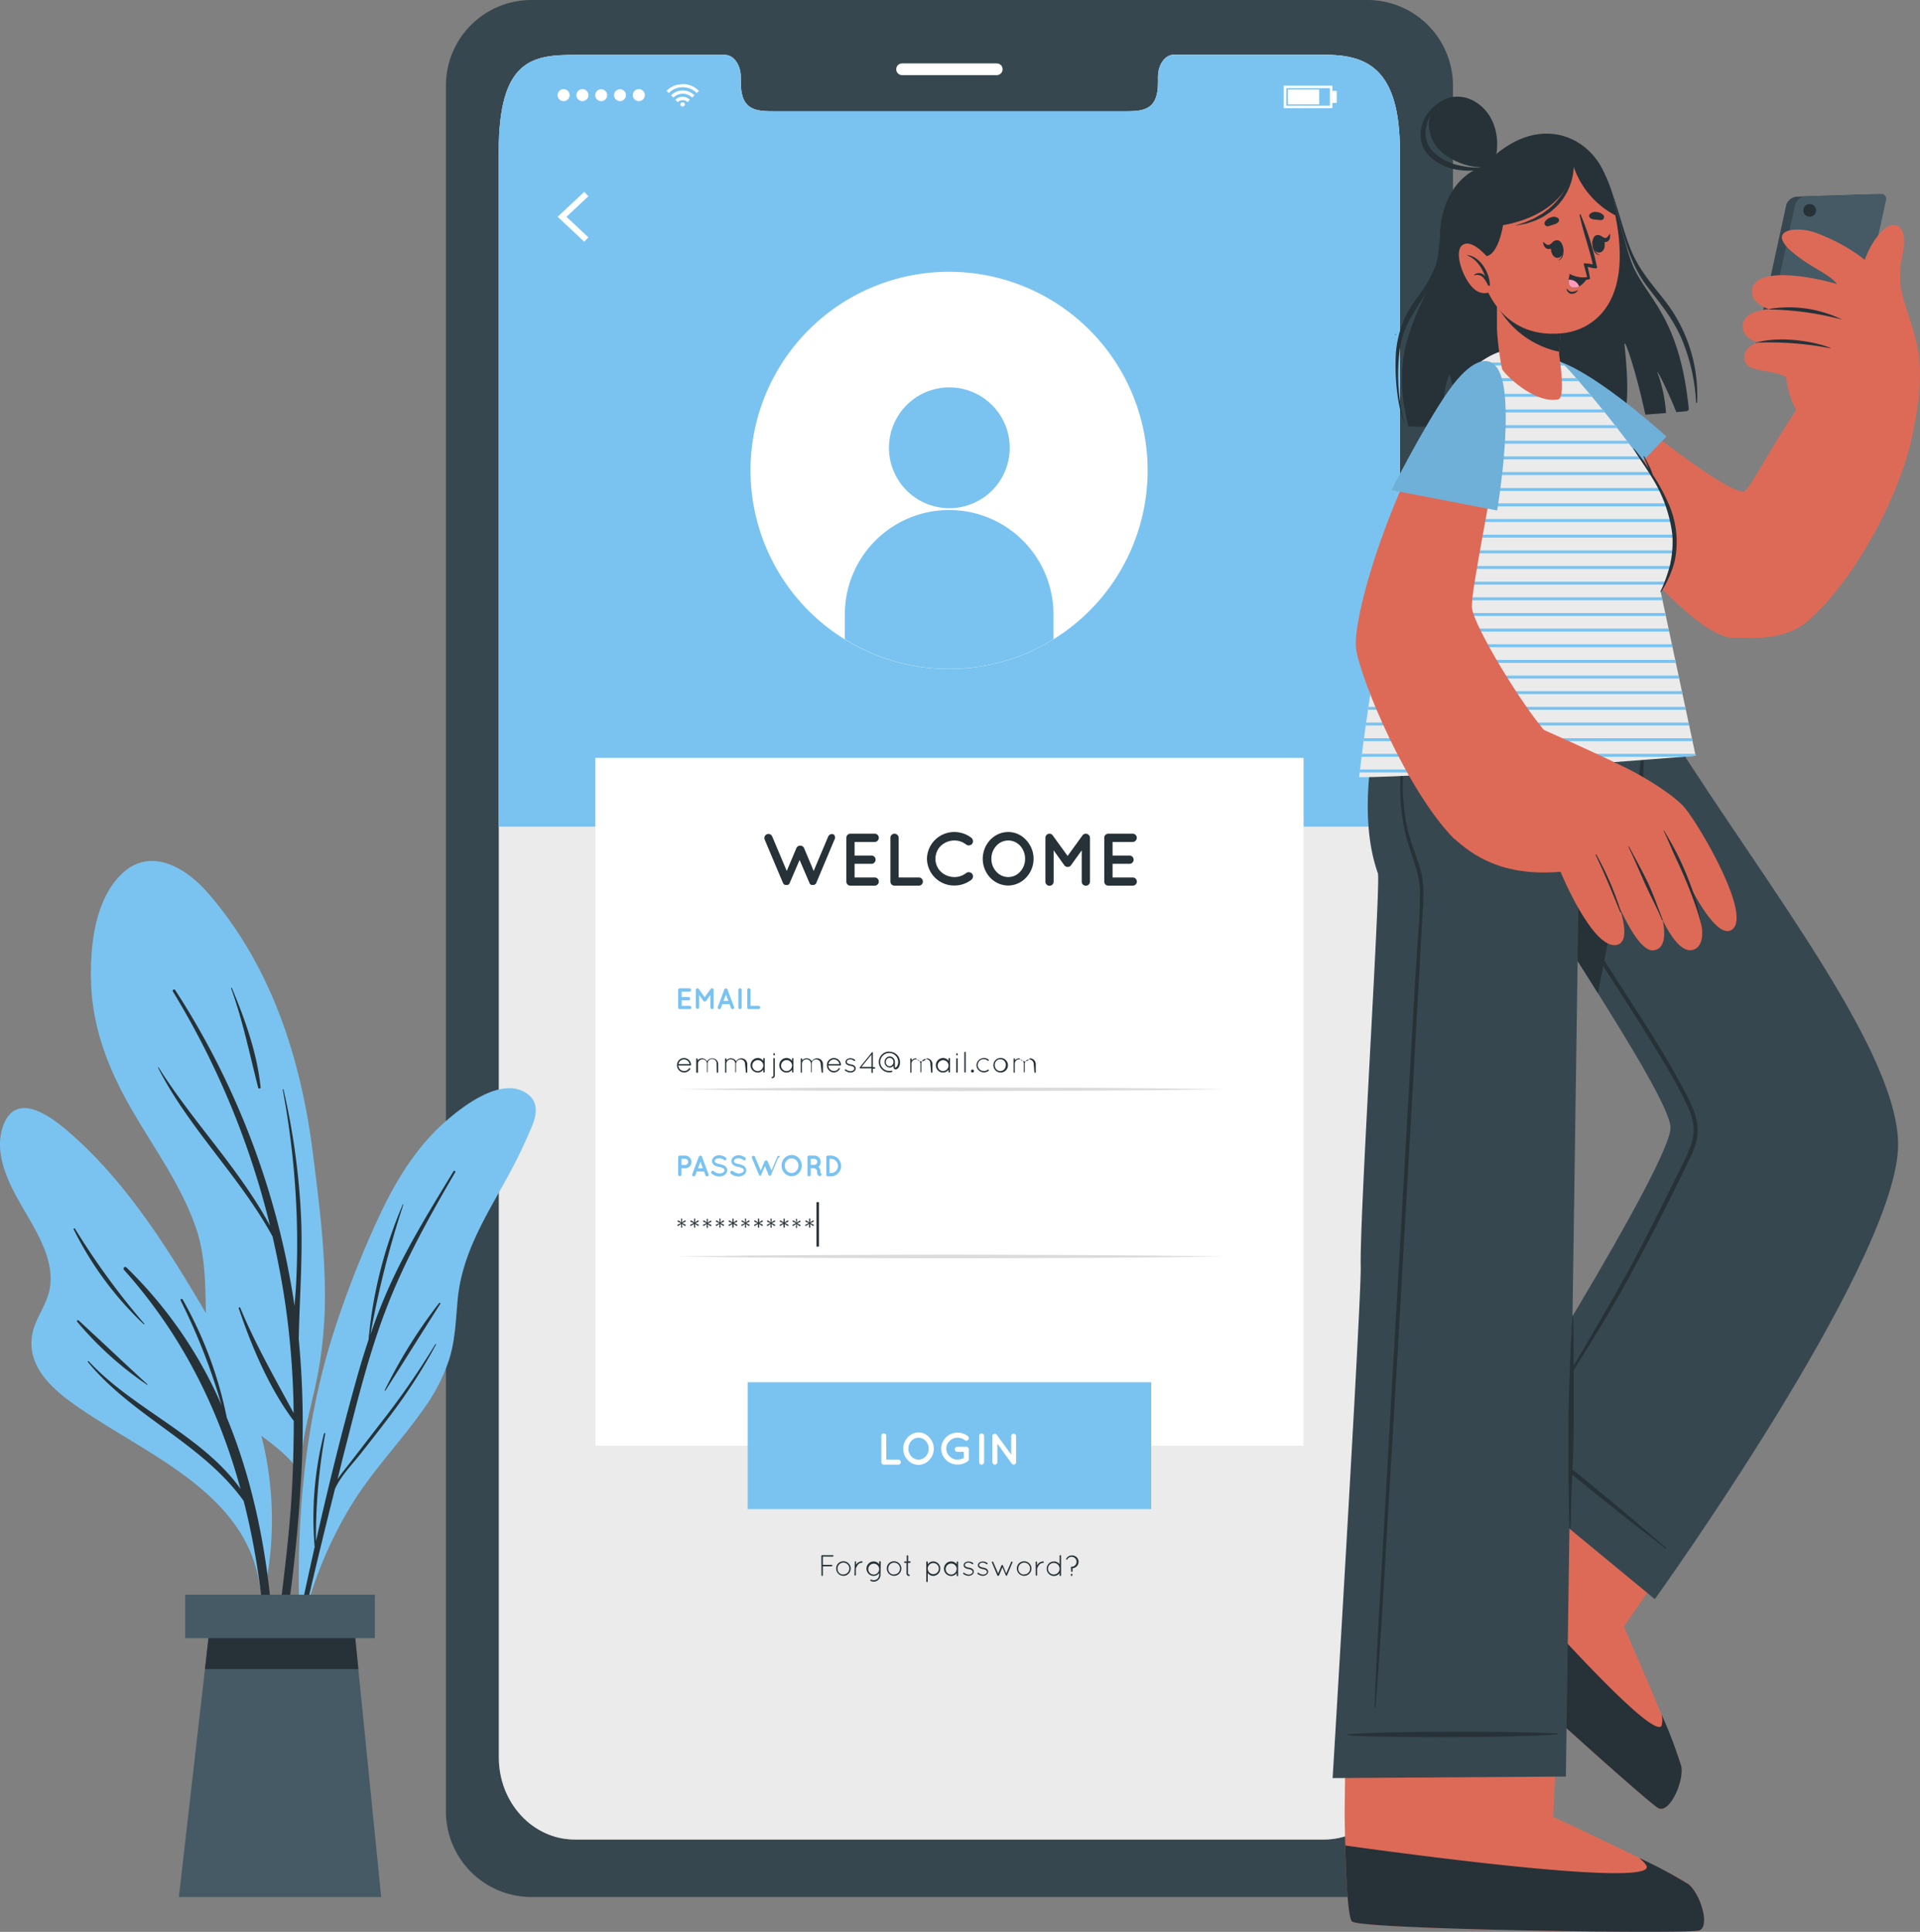 <svg xmlns="http://www.w3.org/2000/svg" width="387.573" height="389.864" viewBox="0 0 387.573 389.864">
    <rect x="0" y="0" width="387.573" height="389.864" fill="#808080" stroke="none"/>
    <g id="Group_7191" data-name="Group 7191" transform="translate(-973.214 -235.068)">
        <path id="Path_5120" data-name="Path 5120"
              d="M334.52,61.92H165.46a17.26,17.26,0,0,0-17.1,17.42v348a17.27,17.27,0,0,0,17.1,17.42H334.52a17.29,17.29,0,0,0,17.12-17.42v-348a17.28,17.28,0,0,0-17.12-17.42Zm6.42,354.67c0,9.16-6.86,16.57-15.32,16.57H174.38c-8.48,0-15.34-7.41-15.34-16.57V92.53C159,73.87,165.9,73,174.38,73h30.3c1.76,0,3.2,2,3.2,4.48v1.07c0,5.81,3.18,5.83,7.08,5.83H285c3.94,0,7.1,0,7.1-5.83V77.44c0-2.48,1.42-4.48,3.21-4.48H325.6c8.46,0,15.32,2.48,15.32,19.57Z"
              transform="translate(914.871 173.148)" fill="#37474f"/>
        <path id="Path_5121" data-name="Path 5121"
              d="M340.94,92.53V416.59c0,9.16-6.86,16.57-15.32,16.57H174.38c-8.48,0-15.34-7.41-15.34-16.57V92.53C159,73.87,165.9,73,174.38,73h30.3c1.76,0,3.2,2,3.2,4.48v1.07c0,5.81,3.18,5.83,7.08,5.83H285c3.94,0,7.1,0,7.1-5.83V77.44c0-2.48,1.42-4.48,3.21-4.48H325.6C334.08,73,340.94,75.44,340.94,92.53Z"
              transform="translate(914.871 173.148)" fill="#ebebeb"/>
        <path id="Path_5122" data-name="Path 5122"
              d="M340.94,92.53V228.75H159V92.53C159,73.87,165.9,73,174.38,73h30.3c1.76,0,3.2,2,3.2,4.48v1.07c0,5.81,3.18,5.83,7.08,5.83H285c3.94,0,7.1,0,7.1-5.83V77.44c0-2.48,1.42-4.48,3.21-4.48H325.6C334.08,73,340.94,75.44,340.94,92.53Z"
              transform="translate(914.871 173.148)" fill="#7ac3f0"/>
        <path id="Path_5123" data-name="Path 5123"
              d="M199.45,80.24l-.29.29c-.06,0-.11.11-.17.17a3.9,3.9,0,0,0-2.82-1.17,3.86,3.86,0,0,0-2.82,1.17l-.16-.17-.29-.29h0l.37-.32a4.059,4.059,0,0,1,.86-.55,4.181,4.181,0,0,1,1.13-.38,1.408,1.408,0,0,0,.57-.08h.88a4.509,4.509,0,0,1,1,.25,4.58,4.58,0,0,1,.71.33,4.48,4.48,0,0,1,.67.47l.31.28Z"
              transform="translate(914.871 173.148)" fill="#fff"/>
        <path id="Path_5124" data-name="Path 5124"
              d="M194.27,81.62c-.15-.16-.3-.31-.46-.46a3.32,3.32,0,0,1,4.71,0l-.46.46a2.68,2.68,0,0,0-3.79,0Z"
              transform="translate(914.871 173.148)" fill="#fff"/>
        <path id="Path_5125" data-name="Path 5125"
              d="M197.6,82.08l-.46.46a1.31,1.31,0,0,0-1-.4,1.35,1.35,0,0,0-1,.4l-.46-.46a2,2,0,0,1,2.92,0Z"
              transform="translate(914.871 173.148)" fill="#fff"/>
        <path id="Path_5126" data-name="Path 5126"
              d="M196.58,83a.41.41,0,0,1-.41.41.42.42,0,1,1,0-.83.41.41,0,0,1,.41.42Z"
              transform="translate(914.871 173.148)" fill="#fff"/>
        <path id="Path_5127" data-name="Path 5127" d="M170.9,81.12a1.21,1.21,0,1,1,1.21,1.21,1.21,1.21,0,0,1-1.21-1.21Z"
              transform="translate(914.871 173.148)" fill="#fff"/>
        <path id="Path_5128" data-name="Path 5128"
              d="M174.7,81.12a1.21,1.21,0,1,1,1.21,1.21A1.21,1.21,0,0,1,174.7,81.12Z"
              transform="translate(914.871 173.148)" fill="#fff"/>
        <path id="Path_5129" data-name="Path 5129" d="M178.5,81.12a1.2,1.2,0,1,1,.348.855,1.21,1.21,0,0,1-.348-.855Z"
              transform="translate(914.871 173.148)" fill="#fff"/>
        <path id="Path_5130" data-name="Path 5130" d="M182.3,81.12a1.2,1.2,0,1,1,.348.855A1.21,1.21,0,0,1,182.3,81.12Z"
              transform="translate(914.871 173.148)" fill="#fff"/>
        <path id="Path_5131" data-name="Path 5131"
              d="M186.09,81.12a1.21,1.21,0,1,1,1.21,1.21A1.21,1.21,0,0,1,186.09,81.12Z"
              transform="translate(914.871 173.148)" fill="#fff"/>
        <path id="Path_5132" data-name="Path 5132" d="M327.3,83.75h-9.82V79.21h9.82Zm-9.32-.5h8.82V79.71H318Z"
              transform="translate(914.871 173.148)" fill="#fff"/>
        <rect id="Rectangle_490" data-name="Rectangle 490" width="6.33" height="3"
              transform="translate(1233.171 253.128)" fill="#fff"/>
        <rect id="Rectangle_491" data-name="Rectangle 491" width="0.87" height="2.43"
              transform="translate(1242.171 253.418)" fill="#fff"/>
        <path id="Path_5133" data-name="Path 5133" d="M176.28,110.7l-5.37-5.03,5.37-5.03.83.88-4.42,4.15,4.42,4.15Z"
              transform="translate(914.871 173.148)" fill="#fff"/>
        <path id="Path_5134" data-name="Path 5134"
              d="M271,190.94a39.29,39.29,0,0,1-11.55,4.84A40.08,40.08,0,1,1,271,190.94Z"
              transform="translate(914.871 173.148)" fill="#fff"/>
        <path id="Path_5135" data-name="Path 5135"
              d="M262.17,152.29A12.19,12.19,0,1,1,250,140.1a12.19,12.19,0,0,1,12.17,12.19Z"
              transform="translate(914.871 173.148)" fill="#7ac3f0"/>
        <path id="Path_5136" data-name="Path 5136"
              d="M271,185.92v5a39.29,39.29,0,0,1-11.55,4.84,39.88,39.88,0,0,1-30.57-4.85v-5a21.06,21.06,0,1,1,42.12,0Z"
              transform="translate(914.871 173.148)" fill="#7ac3f0"/>
        <rect id="Rectangle_492" data-name="Rectangle 492" width="142.96" height="138.8"
              transform="translate(1093.391 388.018)" fill="#fff"/>
        <path id="Path_5137" data-name="Path 5137"
              d="M226.78,231.38l-3.67,8.74a.47.47,0,0,1-.08.14h0l-.08.09h0a.34.34,0,0,0-.11.07h0c-.05,0-.08.08-.14.09h-.58a.28.28,0,0,1-.14-.09h0l-.11-.07h0a.47.47,0,0,0-.06-.09h0a.45.45,0,0,1-.06-.14l-2-4.65-2,4.65a.45.45,0,0,1-.06.14h0l-.09.09h0a.18.18,0,0,0-.08.07h0a.742.742,0,0,1-.12.09h0a.21.21,0,0,0-.12,0h-.37a.26.26,0,0,0-.11,0h0a.34.34,0,0,1-.14-.09h0c-.05,0-.06-.06-.11-.07l-.08-.09h0a.186.186,0,0,0-.07-.14l-3.69-8.74a.823.823,0,1,1,1.52-.63l2.93,6.94,1.94-4.6a.82.82,0,0,1,.78-.51.86.86,0,0,1,.78.51l1.93,4.6,2.93-6.94a.83.83,0,0,1,1.09-.44.81.81,0,0,1,.17,1.07Z"
              transform="translate(914.871 173.148)" fill="#263238"/>
        <path id="Path_5138" data-name="Path 5138"
              d="M229.19,239.81V231a.81.81,0,0,1,.82-.83h4.9a.83.83,0,0,1,.83.83.85.85,0,0,1-.83.84h-4.06v2.74h3.49a.84.84,0,0,1,0,1.67h-3.49V239h4.06a.83.83,0,0,1,0,1.66H230a.81.81,0,0,1-.81-.85Z"
              transform="translate(914.871 173.148)" fill="#263238"/>
        <path id="Path_5139" data-name="Path 5139"
              d="M238.08,239.81V231a.83.83,0,0,1,.82-.83.85.85,0,0,1,.85.83v8h4.06a.83.83,0,0,1,0,1.66H238.9a.82.82,0,0,1-.82-.85Z"
              transform="translate(914.871 173.148)" fill="#263238"/>
        <path id="Path_5140" data-name="Path 5140"
              d="M245.46,235.23a5.5,5.5,0,0,1,5.5-5.4,5.67,5.67,0,0,1,3.47,1.17.89.89,0,0,1,.15,1.2.88.88,0,0,1-1.2.17,3.76,3.76,0,0,0-2.42-.83,4,4,0,0,0-2.7,1.08,3.72,3.72,0,0,0-1.09,2.61,3.66,3.66,0,0,0,1.09,2.61,4,4,0,0,0,2.7,1.08,3.79,3.79,0,0,0,2.42-.82.9.9,0,0,1,1.2.16.88.88,0,0,1-.15,1.2,5.61,5.61,0,0,1-3.47,1.17,5.48,5.48,0,0,1-5.5-5.4Z"
              transform="translate(914.871 173.148)" fill="#263238"/>
        <path id="Path_5141" data-name="Path 5141"
              d="M265.47,231.44a5.52,5.52,0,0,1,0,7.59,5,5,0,0,1-3.59,1.6,5.06,5.06,0,0,1-3.67-1.6,5.58,5.58,0,0,1,0-7.59,5,5,0,0,1,3.67-1.61A4.88,4.88,0,0,1,265.47,231.44Zm-.2,3.79a3.85,3.85,0,0,0-1-2.62,3.23,3.23,0,0,0-4.8,0,3.8,3.8,0,0,0-1,2.62,3.74,3.74,0,0,0,1,2.61,3.21,3.21,0,0,0,4.8,0A3.79,3.79,0,0,0,265.27,235.23Z"
              transform="translate(914.871 173.148)" fill="#263238"/>
        <path id="Path_5142" data-name="Path 5142"
              d="M278.37,231v8.85a.84.84,0,0,1-.84.82.82.82,0,0,1-.83-.82v-6.32l-2.16,3a.8.8,0,0,1-.67.35h0a.83.83,0,0,1-.69-.35l-2.15-3v6.32a.83.83,0,1,1-1.66,0V231a.83.83,0,0,1,.82-.83h0a.8.8,0,0,1,.66.35l3,4.14,3-4.14a.8.8,0,0,1,.67-.35h0a.86.86,0,0,1,.85.83Z"
              transform="translate(914.871 173.148)" fill="#263238"/>
        <path id="Path_5143" data-name="Path 5143"
              d="M281.25,239.81V231a.81.81,0,0,1,.82-.83H287a.83.83,0,0,1,.82.83.85.85,0,0,1-.82.84h-4.07v2.74h3.5a.84.84,0,0,1,0,1.67h-3.5V239H287a.83.83,0,0,1,0,1.66h-4.91a.82.82,0,0,1-.84-.85Z"
              transform="translate(914.871 173.148)" fill="#263238"/>
        <path id="Path_5144" data-name="Path 5144"
              d="M195.24,265.24V261.7a.33.33,0,0,1,.33-.33h2a.34.34,0,0,1,0,.67h-1.62v1.1h1.39a.33.33,0,1,1,0,.66h-1.39v1.11h1.62a.33.33,0,0,1,0,.66h-2a.33.33,0,0,1-.33-.33Z"
              transform="translate(914.871 173.148)" fill="#7ac3f0"/>
        <path id="Path_5145" data-name="Path 5145"
              d="M202.41,261.7v3.54a.34.34,0,0,1-.34.33.33.33,0,0,1-.33-.33v-2.52l-.86,1.2a.32.32,0,0,1-.27.13h0a.34.34,0,0,1-.28-.13l-.85-1.2v2.52a.34.34,0,0,1-.67,0V261.7a.33.33,0,0,1,.33-.33h0a.33.33,0,0,1,.26.14l1.19,1.66,1.2-1.66a.32.32,0,0,1,.27-.14h0a.35.35,0,0,1,.35.33Z"
              transform="translate(914.871 173.148)" fill="#7ac3f0"/>
        <path id="Path_5146" data-name="Path 5146"
              d="M205.61,264.58h-1.45l-.3.78a.34.34,0,0,1-.31.21.2.2,0,0,1-.11,0,.33.33,0,0,1-.2-.43l1.32-3.53a.34.34,0,0,1,.32-.21.32.32,0,0,1,.32.21l1.33,3.53a.34.34,0,0,1-.2.43.22.22,0,0,1-.12,0,.32.32,0,0,1-.3-.21Zm-.24-.66-.49-1.29-.48,1.29Z"
              transform="translate(914.871 173.148)" fill="#7ac3f0"/>
        <path id="Path_5147" data-name="Path 5147"
              d="M207.39,261.7a.33.33,0,0,1,.33-.33.34.34,0,0,1,.34.33v3.54a.34.34,0,0,1-.34.33.33.33,0,0,1-.33-.33Z"
              transform="translate(914.871 173.148)" fill="#7ac3f0"/>
        <path id="Path_5148" data-name="Path 5148"
              d="M209.18,265.24V261.7a.33.33,0,0,1,.33-.33.34.34,0,0,1,.34.33v3.21h1.62a.33.33,0,1,1,0,.66h-2a.33.33,0,0,1-.29-.33Z"
              transform="translate(914.871 173.148)" fill="#7ac3f0"/>
        <path id="Path_5149" data-name="Path 5149"
              d="M195,276.91a1.421,1.421,0,1,1,2.84-.11h0a.15.15,0,0,1-.15.14h-2.41a1.15,1.15,0,0,0,1.14,1.12,1.11,1.11,0,0,0,1-.53.15.15,0,0,1,.19-.05.16.16,0,0,1,.05.21,1.4,1.4,0,0,1-1.19.66,1.44,1.44,0,0,1-1.47-1.44Zm.3-.24h2.23a1.13,1.13,0,0,0-2.23,0Z"
              transform="translate(914.871 173.148)" fill="#263238"/>
        <path id="Path_5150" data-name="Path 5150"
              d="M203,276.63a.91.91,0,1,0-1.81,0v1.62h0a.12.12,0,0,1-.07.07.11.11,0,0,1-.07,0h0V276.7a.91.91,0,1,0-1.81,0v1.6a.14.14,0,0,1-.06.12H199a.15.15,0,0,1-.12-.11v-2.68a.14.14,0,1,1,.28,0v.28a1.18,1.18,0,0,1,.91-.42,1.21,1.21,0,0,1,1,.62,1.21,1.21,0,0,1,1.05-.62,1.19,1.19,0,0,1,1.2,1.19v1.6a.145.145,0,0,1-.29,0Z"
              transform="translate(914.871 173.148)" fill="#263238"/>
        <path id="Path_5151" data-name="Path 5151"
              d="M208.74,276.63a.91.91,0,1,0-1.82,0v1.62h0a.18.18,0,0,1-.08.07.08.08,0,0,1-.07,0h0V276.7a.91.91,0,1,0-1.81,0v1.6a.15.15,0,0,1-.07.12h-.06a.13.13,0,0,1-.12-.11v-2.68a.13.13,0,0,1,.13-.14.14.14,0,0,1,.15.14v.28a1.16,1.16,0,0,1,.9-.42,1.18,1.18,0,0,1,1.05.62,1.22,1.22,0,0,1,1.06-.62,1.19,1.19,0,0,1,1.19,1.19v1.6a.14.14,0,1,1-.28,0Z"
              transform="translate(914.871 173.148)" fill="#263238"/>
        <path id="Path_5152" data-name="Path 5152"
              d="M212.71,275.58v2.65a.15.15,0,0,1-.15.14.14.14,0,0,1-.14-.14v-.44a1.35,1.35,0,0,1-1.1.58,1.47,1.47,0,0,1,0-2.94,1.35,1.35,0,0,1,1.1.58v-.43a.14.14,0,0,1,.14-.15A.15.15,0,0,1,212.71,275.58Zm-.29,1.32a1.11,1.11,0,1,0-1.1,1.18,1.15,1.15,0,0,0,1.1-1.18Z"
              transform="translate(914.871 173.148)" fill="#263238"/>
        <path id="Path_5153" data-name="Path 5153"
              d="M214.23,279.23a.22.22,0,0,0,.22-.22v-3.43a.145.145,0,1,1,.29,0V279a.51.51,0,0,1-.51.51.14.14,0,0,1,0-.28Zm.23-4.61a.16.16,0,0,1,.15-.15.15.15,0,0,1,.14.15v.14a.15.15,0,0,1-.14.15.17.17,0,0,1-.15-.15Z"
              transform="translate(914.871 173.148)" fill="#263238"/>
        <path id="Path_5154" data-name="Path 5154"
              d="M218.51,275.58v2.65a.14.14,0,1,1-.28,0v-.44a1.39,1.39,0,0,1-1.11.58,1.47,1.47,0,0,1,0-2.94,1.39,1.39,0,0,1,1.11.58v-.43a.14.14,0,1,1,.28,0Zm-.28,1.32a1.11,1.11,0,1,0-1.11,1.18A1.15,1.15,0,0,0,218.23,276.9Z"
              transform="translate(914.871 173.148)" fill="#263238"/>
        <path id="Path_5155" data-name="Path 5155"
              d="M224,276.63a.91.91,0,0,0-1.82,0v1.62h0a.12.12,0,0,1-.07.07.1.1,0,0,1-.07,0h0V276.7a.91.91,0,1,0-1.81,0v1.6a.15.15,0,0,1-.07.12h-.06a.15.15,0,0,1-.12-.11v-2.68a.145.145,0,0,1,.29,0v.28a1.16,1.16,0,0,1,.9-.42,1.18,1.18,0,0,1,1.05.62,1.22,1.22,0,0,1,1.06-.62,1.19,1.19,0,0,1,1.19,1.19v1.6a.14.14,0,1,1-.28,0Z"
              transform="translate(914.871 173.148)" fill="#263238"/>
        <path id="Path_5156" data-name="Path 5156"
              d="M225.26,276.91a1.421,1.421,0,1,1,2.84-.11h0a.14.14,0,0,1-.14.14h-2.41a1.15,1.15,0,0,0,1.14,1.12,1.08,1.08,0,0,0,.94-.53.132.132,0,1,1,.2.16,1.39,1.39,0,0,1-1.18.66,1.45,1.45,0,0,1-1.39-1.44Zm.31-.24h2.22a1.13,1.13,0,0,0-1.1-.95,1.15,1.15,0,0,0-1.12.95Z"
              transform="translate(914.871 173.148)" fill="#263238"/>
        <path id="Path_5157" data-name="Path 5157"
              d="M228.92,277.76a.14.14,0,0,1,.2,0,1.6,1.6,0,0,0,.9.34.87.87,0,0,0,.56-.18.43.43,0,0,0,.22-.36.46.46,0,0,0-.21-.36,1.52,1.52,0,0,0-.59-.2h0a1.56,1.56,0,0,1-.67-.23.62.62,0,0,1-.32-.52.75.75,0,0,1,.32-.58,1.26,1.26,0,0,1,.72-.2,1.62,1.62,0,0,1,.88.32.17.17,0,0,1,0,.21.15.15,0,0,1-.2,0,1.26,1.26,0,0,0-.72-.3.91.91,0,0,0-.56.17.45.45,0,0,0-.18.34.35.35,0,0,0,.16.29,1.661,1.661,0,0,0,.6.21h0a2,2,0,0,1,.71.23.7.7,0,0,1,0,1.2,1.18,1.18,0,0,1-.73.23,1.75,1.75,0,0,1-1.08-.42.13.13,0,0,1-.01-.19Z"
              transform="translate(914.871 173.148)" fill="#263238"/>
        <path id="Path_5158" data-name="Path 5158"
              d="M234.25,277.51h-2.34a.16.16,0,0,1,0-.21l2.43-3h0a.13.13,0,0,1,.2,0,.15.15,0,0,1,0,.07v2.92h.28a.15.15,0,1,1,0,.29h-.28v.72a.15.15,0,0,1-.3,0Zm0-.29v-2.46l-2,2.46Z"
              transform="translate(914.871 173.148)" fill="#263238"/>
        <path id="Path_5159" data-name="Path 5159"
              d="M237.92,274.17a2.09,2.09,0,0,1,2.1,2.1,2.05,2.05,0,0,1-.22,1,1.06,1.06,0,0,1-.54.45h-.12a.42.42,0,0,1-.35-.16.5.5,0,0,1-.09-.29V277a1,1,0,0,1-.78.36,1.13,1.13,0,0,1,0-2.25,1.1,1.1,0,0,1,1.07,1.12v1h0a.38.38,0,0,0,0,.13.14.14,0,0,0,.11,0h0a.61.61,0,0,0,.35-.31,1.72,1.72,0,0,0,.2-.82,1.81,1.81,0,1,0-1.81,1.81,1.68,1.68,0,0,0,.45-.05c.08,0,.17,0,.17.1a.14.14,0,0,1-.1.18,2.18,2.18,0,0,1-.52.06,2.1,2.1,0,1,1,0-4.2Zm0,2.92a.8.8,0,0,0,.77-.82.77.77,0,1,0-1.53,0,.79.79,0,0,0,.76.82Z"
              transform="translate(914.871 173.148)" fill="#263238"/>
        <path id="Path_5160" data-name="Path 5160"
              d="M246.14,276.63a.91.91,0,1,0-1.81,0v1.62h0a.12.12,0,0,1-.07.07.11.11,0,0,1-.07,0h-.05V276.7a.91.91,0,1,0-1.81,0v1.6a.14.14,0,0,1-.06.12h-.06a.15.15,0,0,1-.12-.11v-2.68a.14.14,0,1,1,.28,0v.28a1.18,1.18,0,0,1,.91-.42,1.2,1.2,0,0,0,2.1,0,1.19,1.19,0,0,1,1.19,1.19v1.6a.13.13,0,0,1-.14.14.14.14,0,0,1-.14-.14Z"
              transform="translate(914.871 173.148)" fill="#263238"/>
        <path id="Path_5161" data-name="Path 5161"
              d="M250.11,275.58v2.65a.14.14,0,0,1-.14.14.15.15,0,0,1-.15-.14v-.44a1.35,1.35,0,0,1-1.1.58,1.47,1.47,0,0,1,0-2.94,1.35,1.35,0,0,1,1.1.58v-.43a.145.145,0,1,1,.29,0Zm-.29,1.32a1.1,1.1,0,1,0-1.1,1.18A1.15,1.15,0,0,0,249.82,276.9Z"
              transform="translate(914.871 173.148)" fill="#263238"/>
        <path id="Path_5162" data-name="Path 5162"
              d="M251.37,274.62a.145.145,0,1,1,.29,0v.14a.145.145,0,1,1-.29,0Zm0,1a.14.14,0,0,1,.14-.15.15.15,0,0,1,.15.15v2.65a.15.15,0,0,1-.15.14.14.14,0,0,1-.14-.14Z"
              transform="translate(914.871 173.148)" fill="#263238"/>
        <path id="Path_5163" data-name="Path 5163" d="M253,274.32a.145.145,0,1,1,.29,0v3.91a.145.145,0,0,1-.29,0Z"
              transform="translate(914.871 173.148)" fill="#263238"/>
        <path id="Path_5164" data-name="Path 5164" d="M254.65,277.77a.3.3,0,1,1-.3.3.3.3,0,0,1,.3-.3Z"
              transform="translate(914.871 173.148)" fill="#263238"/>
        <path id="Path_5165" data-name="Path 5165"
              d="M255.46,276.9a1.51,1.51,0,0,1,2.45-1.14.14.14,0,0,1,0,.2.15.15,0,0,1-.2,0,1.2,1.2,0,1,0-.76,2.1,1.24,1.24,0,0,0,.76-.25.145.145,0,1,1,.2.21,1.55,1.55,0,0,1-.93.31,1.48,1.48,0,0,1-1.52-1.43Z"
              transform="translate(914.871 173.148)" fill="#263238"/>
        <path id="Path_5166" data-name="Path 5166"
              d="M260.26,275.43a1.47,1.47,0,1,1-1.39,1.47,1.44,1.44,0,0,1,1.39-1.47Zm0,2.65a1.15,1.15,0,0,0,1.11-1.18,1.11,1.11,0,1,0-2.21,0,1.14,1.14,0,0,0,1.1,1.18Z"
              transform="translate(914.871 173.148)" fill="#263238"/>
        <path id="Path_5167" data-name="Path 5167"
              d="M267,276.63a.92.92,0,0,0-.91-.91.9.9,0,0,0-.9.91v1.62h0a.12.12,0,0,1-.07.07.11.11,0,0,1-.07,0H265V276.7a.91.91,0,1,0-1.81,0v1.6a.13.13,0,0,1-.07.12h-.06a.15.15,0,0,1-.12-.11v-2.68a.14.14,0,1,1,.28,0v.28a1.18,1.18,0,0,1,.91-.42,1.2,1.2,0,0,0,2.1,0,1.19,1.19,0,0,1,1.19,1.19v1.6a.14.14,0,1,1-.28,0Z"
              transform="translate(914.871 173.148)" fill="#263238"/>
        <path id="Path_5168" data-name="Path 5168"
              d="M194.62,281.74l13.84-.18,13.85-.11,27.69-.08,27.69.08,13.85.11,13.84.18-13.84.19-13.85.1-27.69.09-27.69-.09-13.85-.11Z"
              transform="translate(914.871 173.148)" fill="#dbdbdb"/>
        <path id="Path_5169" data-name="Path 5169"
              d="M196.65,297.69h-.74V299a.34.34,0,0,1-.67,0v-3.54a.33.33,0,0,1,.33-.33h1.08a1.28,1.28,0,0,1,0,2.56Zm-.74-.66h.74a.62.62,0,0,0,0-1.24h-.74Z"
              transform="translate(914.871 173.148)" fill="#7ac3f0"/>
        <path id="Path_5170" data-name="Path 5170"
              d="M200.46,298.33H199l-.29.78a.32.32,0,0,1-.31.21h-.12a.34.34,0,0,1-.19-.43l1.32-3.54a.36.36,0,0,1,.32-.21.35.35,0,0,1,.32.21l1.32,3.54a.34.34,0,0,1-.2.43h-.11a.32.32,0,0,1-.31-.21Zm-.25-.65-.48-1.29-.49,1.29Z"
              transform="translate(914.871 173.148)" fill="#7ac3f0"/>
        <path id="Path_5171" data-name="Path 5171"
              d="M202,298.28a.32.32,0,0,1,.44,0,1.89,1.89,0,0,0,1.14.46,1.31,1.31,0,0,0,.75-.22.54.54,0,0,0,.26-.43.38.38,0,0,0-.05-.19.51.51,0,0,0-.18-.18,2.41,2.41,0,0,0-.82-.29h0a3,3,0,0,1-.78-.23,1.35,1.35,0,0,1-.56-.47.9.9,0,0,1-.13-.49,1.11,1.11,0,0,1,.48-.88,1.77,1.77,0,0,1,1-.31,2.34,2.34,0,0,1,1.31.48.306.306,0,1,1-.34.51,1.78,1.78,0,0,0-1-.38,1.13,1.13,0,0,0-.67.2.48.48,0,0,0-.23.38.31.31,0,0,0,.05.17.47.47,0,0,0,.16.15,1.94,1.94,0,0,0,.75.27h0a3.85,3.85,0,0,1,.83.25,1.47,1.47,0,0,1,.6.5,1,1,0,0,1,.14.51,1.18,1.18,0,0,1-.52.93,1.9,1.9,0,0,1-1.11.34,2.61,2.61,0,0,1-1.53-.6.33.33,0,0,1,.01-.48Z"
              transform="translate(914.871 173.148)" fill="#7ac3f0"/>
        <path id="Path_5172" data-name="Path 5172"
              d="M205.9,298.28a.32.32,0,0,1,.44,0,1.92,1.92,0,0,0,1.15.46,1.31,1.31,0,0,0,.75-.22.52.52,0,0,0,.25-.43.3.3,0,0,0-.05-.19.51.51,0,0,0-.18-.18,2.33,2.33,0,0,0-.82-.29h0a3.089,3.089,0,0,1-.78-.23,1.32,1.32,0,0,1-.55-.47.91.91,0,0,1-.14-.49,1.11,1.11,0,0,1,.48-.88,1.8,1.8,0,0,1,1-.31,2.31,2.31,0,0,1,1.3.48.31.31,0,0,1,.09.42.3.3,0,0,1-.43.09,1.78,1.78,0,0,0-1-.38,1.19,1.19,0,0,0-.68.2.47.47,0,0,0-.22.38.31.31,0,0,0,0,.17.47.47,0,0,0,.16.15,2.08,2.08,0,0,0,.75.27h0a3.69,3.69,0,0,1,.83.25,1.47,1.47,0,0,1,.6.5,1,1,0,0,1,.14.51,1.17,1.17,0,0,1-.51.93,2,2,0,0,1-1.11.34,2.61,2.61,0,0,1-1.54-.6.33.33,0,0,1,.07-.48Z"
              transform="translate(914.871 173.148)" fill="#7ac3f0"/>
        <path id="Path_5173" data-name="Path 5173"
              d="M215.42,295.62l-1.47,3.5v.05h0a.13.13,0,0,1-.06,0h-.25a.09.09,0,0,1-.06,0h-.05v-.05l-.78-1.86-.79,1.86v.05h-.31a.1.1,0,0,1-.05,0h0v-.05l-1.47-3.5a.32.32,0,0,1,.18-.42.33.33,0,0,1,.43.17l1.17,2.78.77-1.84a.35.35,0,0,1,.32-.21.36.36,0,0,1,.31.21l.77,1.84,1.17-2.78a.34.34,0,0,1,.44-.17.32.32,0,0,1-.27.42Z"
              transform="translate(914.871 173.148)" fill="#7ac3f0"/>
        <path id="Path_5174" data-name="Path 5174"
              d="M219.6,295.65a2.19,2.19,0,0,1,0,3,1.962,1.962,0,0,1-2.9,0,2.21,2.21,0,0,1,0-3,2,2,0,0,1,1.47-.64,1.91,1.91,0,0,1,1.43.64Zm-.08,1.52a1.53,1.53,0,0,0-.41-1.05,1.308,1.308,0,0,0-1.94,0,1.54,1.54,0,0,0,0,2.09,1.308,1.308,0,0,0,1.94,0,1.52,1.52,0,0,0,.41-1.04Z"
              transform="translate(914.871 173.148)" fill="#7ac3f0"/>
        <path id="Path_5175" data-name="Path 5175"
              d="M224.17,298.83a.34.34,0,0,1-.21.42h-.14a.5.5,0,0,1-.24-.06.77.77,0,0,1-.19-.21,1.7,1.7,0,0,1-.12-.72.5.5,0,0,0-.08-.26.43.43,0,0,0-.18-.17,1.22,1.22,0,0,0-.33-.15H222V299a.33.33,0,0,1-.34.32.32.32,0,0,1-.32-.32v-3.54a.32.32,0,0,1,.32-.33h1.08a1.28,1.28,0,0,1,.81,2.27.88.88,0,0,1,.21.22,1.14,1.14,0,0,1,.2.65,1.279,1.279,0,0,0,0,.35.34.34,0,0,1,.21.21Zm-.84-2.41a.63.63,0,0,0-.62-.63H222V297h.74a.62.62,0,0,0,.59-.58Z"
              transform="translate(914.871 173.148)" fill="#7ac3f0"/>
        <path id="Path_5176" data-name="Path 5176"
              d="M225.14,299v-3.54a.32.32,0,0,1,.33-.33h.71a2.1,2.1,0,0,1,0,4.19h-.71a.32.32,0,0,1-.33-.32Zm.66-.34h.38a1.44,1.44,0,0,0,0-2.87h-.38Z"
              transform="translate(914.871 173.148)" fill="#7ac3f0"/>
        <path id="Path_5177" data-name="Path 5177"
              d="M195.84,308.93l-.55.37h-.1a.12.12,0,0,1,0-.24l.62-.3-.62-.29s-.09-.06-.09-.12a.13.13,0,0,1,.12-.12.17.17,0,0,1,.1,0l.55.38-.05-.66a.12.12,0,1,1,.24,0l-.05.66.54-.38h.1a.124.124,0,0,1,.04.24l-.62.29.62.3a.1.1,0,0,1,.08.11.12.12,0,0,1-.12.13.259.259,0,0,1-.1,0l-.54-.37.05.65a.12.12,0,1,1-.24,0Z"
              transform="translate(914.871 173.148)" fill="#263238"/>
        <path id="Path_5178" data-name="Path 5178"
              d="M198.42,308.93l-.55.37h-.1a.12.12,0,0,1,0-.24l.62-.3-.62-.29c-.05,0-.09-.06-.09-.12a.13.13,0,0,1,.12-.12.17.17,0,0,1,.1,0l.55.38v-.66a.12.12,0,1,1,.24,0l-.05.66.54-.38a.19.19,0,0,1,.1,0,.124.124,0,0,1,.04.24l-.62.29.62.3a.1.1,0,0,1,.08.11.12.12,0,0,1-.12.13h-.1l-.54-.37.05.65a.12.12,0,1,1-.24,0Z"
              transform="translate(914.871 173.148)" fill="#263238"/>
        <path id="Path_5179" data-name="Path 5179"
              d="M201,308.93l-.55.37h-.1a.12.12,0,0,1,0-.24l.62-.3-.62-.29s-.09-.06-.09-.12a.13.13,0,0,1,.12-.12.17.17,0,0,1,.1,0l.55.38L201,308a.12.12,0,1,1,.24,0l-.05.66.55-.38a.16.16,0,0,1,.09,0,.124.124,0,0,1,.04.24l-.62.29.62.3a.1.1,0,0,1,.08.11.12.12,0,0,1-.12.13.18.18,0,0,1-.09,0l-.55-.37.05.65a.12.12,0,1,1-.24,0Z"
              transform="translate(914.871 173.148)" fill="#263238"/>
        <path id="Path_5180" data-name="Path 5180"
              d="M203.58,308.93l-.55.37h-.1a.12.12,0,0,1,0-.24l.62-.3-.62-.29c-.05,0-.09-.06-.09-.12a.13.13,0,0,1,.12-.12.17.17,0,0,1,.1,0l.55.38-.05-.66a.12.12,0,1,1,.24,0l-.05.66.54-.38a.19.19,0,0,1,.1,0,.124.124,0,0,1,.04.24l-.62.29.62.3a.1.1,0,0,1,.08.11.12.12,0,0,1-.12.13h-.1l-.54-.37.05.65a.12.12,0,1,1-.24,0Z"
              transform="translate(914.871 173.148)" fill="#263238"/>
        <path id="Path_5181" data-name="Path 5181"
              d="M206.16,308.93l-.55.37h-.1a.12.12,0,1,1,0-.24l.62-.3-.62-.29s-.09-.06-.09-.12a.13.13,0,0,1,.12-.12.169.169,0,0,1,.1,0l.55.38v-.66a.12.12,0,1,1,.24,0v.66l.54-.38a.19.19,0,0,1,.1,0,.124.124,0,0,1,.04.24l-.62.29.62.3a.1.1,0,0,1,.08.11.12.12,0,0,1-.12.13h-.1l-.54-.37v.65a.12.12,0,1,1-.24,0Z"
              transform="translate(914.871 173.148)" fill="#263238"/>
        <path id="Path_5182" data-name="Path 5182"
              d="M208.74,308.93l-.55.37h-.1a.12.12,0,0,1,0-.24l.62-.3-.62-.29c-.05,0-.09-.06-.09-.12a.13.13,0,0,1,.12-.12.17.17,0,0,1,.1,0l.55.38-.05-.66a.12.12,0,1,1,.24,0l-.05.66.54-.38a.19.19,0,0,1,.1,0,.124.124,0,0,1,.04.24l-.62.29.62.3a.1.1,0,0,1,.08.11.12.12,0,0,1-.12.13h-.1l-.54-.37.05.65a.12.12,0,1,1-.24,0Z"
              transform="translate(914.871 173.148)" fill="#263238"/>
        <path id="Path_5183" data-name="Path 5183"
              d="M211.31,308.93l-.54.37h-.1a.12.12,0,0,1,0-.24l.61-.3-.61-.29s-.09-.06-.09-.12a.13.13,0,0,1,.12-.12.17.17,0,0,1,.1,0l.54.38v-.66a.11.11,0,0,1,.12-.13.12.12,0,0,1,.12.13v.66l.54-.38a.19.19,0,0,1,.1,0,.124.124,0,0,1,.04.24l-.62.29.62.3a.1.1,0,0,1,.08.11.12.12,0,0,1-.12.13h-.1l-.54-.37v.65a.12.12,0,0,1-.12.13.11.11,0,0,1-.12-.13Z"
              transform="translate(914.871 173.148)" fill="#263238"/>
        <path id="Path_5184" data-name="Path 5184"
              d="M213.9,308.93l-.55.37h-.1a.12.12,0,0,1,0-.24l.62-.3-.62-.29c-.05,0-.09-.06-.09-.12a.13.13,0,0,1,.12-.12.17.17,0,0,1,.1,0l.55.38-.05-.66a.12.12,0,1,1,.24,0l-.05.66.54-.38a.19.19,0,0,1,.1,0,.124.124,0,0,1,.04.24l-.62.29.62.3a.1.1,0,0,1,.08.11.12.12,0,0,1-.12.13h-.1l-.54-.37.05.65a.12.12,0,1,1-.24,0Z"
              transform="translate(914.871 173.148)" fill="#263238"/>
        <path id="Path_5185" data-name="Path 5185"
              d="M216.48,308.93l-.55.37h-.1a.12.12,0,0,1,0-.24l.61-.3-.61-.29c-.05,0-.09-.06-.09-.12a.13.13,0,0,1,.12-.12.17.17,0,0,1,.1,0l.55.38v-.66a.12.12,0,1,1,.24,0v.66l.54-.38a.19.19,0,0,1,.1,0,.124.124,0,0,1,.04.24l-.62.29.62.3a.1.1,0,0,1,.08.11.12.12,0,0,1-.12.13h-.1l-.54-.37v.65a.12.12,0,1,1-.24,0Z"
              transform="translate(914.871 173.148)" fill="#263238"/>
        <path id="Path_5186" data-name="Path 5186"
              d="M219.06,308.93l-.55.37h-.1a.12.12,0,0,1,0-.24l.62-.3-.62-.29s-.09-.06-.09-.12a.13.13,0,0,1,.12-.12.169.169,0,0,1,.1,0l.55.38L219,308a.12.12,0,1,1,.24,0l-.05.66.54-.38a.19.19,0,0,1,.1,0,.124.124,0,0,1,.04.24l-.62.29.62.3a.1.1,0,0,1,.08.11.12.12,0,0,1-.12.13h-.1l-.54-.37.05.65a.12.12,0,1,1-.24,0Z"
              transform="translate(914.871 173.148)" fill="#263238"/>
        <path id="Path_5187" data-name="Path 5187"
              d="M221.64,308.93l-.55.37h-.1a.12.12,0,0,1,0-.24l.62-.3-.62-.29c-.05,0-.09-.06-.09-.12a.13.13,0,0,1,.12-.12.17.17,0,0,1,.1,0l.55.38v-.66a.12.12,0,1,1,.24,0l-.05.66.55-.38a.14.14,0,0,1,.09,0,.124.124,0,0,1,.04.24l-.62.29.62.3a.1.1,0,0,1,.08.11.12.12,0,0,1-.12.13.15.15,0,0,1-.09,0l-.55-.37.05.65a.12.12,0,1,1-.24,0Z"
              transform="translate(914.871 173.148)" fill="#263238"/>
        <path id="Path_5188" data-name="Path 5188"
              d="M194.62,315.5l13.84-.19,13.85-.1,27.69-.09,27.69.09,13.85.1,13.84.19-13.84.18-13.85.1-27.69.09-27.69-.09-13.85-.1Z"
              transform="translate(914.871 173.148)" fill="#dbdbdb"/>
        <rect id="Rectangle_493" data-name="Rectangle 493" width="0.5" height="8.98"
              transform="translate(1138.031 477.668)" fill="#263238"/>
        <rect id="Rectangle_494" data-name="Rectangle 494" width="81.46" height="25.61"
              transform="translate(1124.141 514.018)" fill="#7ac3f0"/>
        <path id="Path_5189" data-name="Path 5189"
              d="M236.25,357v-5.31a.5.5,0,0,1,1,0v4.81h2.44a.5.5,0,0,1,0,1h-2.94A.5.5,0,0,1,236.25,357Z"
              transform="translate(914.871 173.148)" fill="#fff"/>
        <path id="Path_5190" data-name="Path 5190"
              d="M245.93,352a3.3,3.3,0,0,1,.91,2.28,3.26,3.26,0,0,1-.91,2.27,2.93,2.93,0,0,1-2.15,1,3,3,0,0,1-2.21-1,3.24,3.24,0,0,1-.89-2.27,3.28,3.28,0,0,1,.89-2.28,3,3,0,0,1,2.21-1,2.92,2.92,0,0,1,2.15,1Zm-.12,2.28a2.35,2.35,0,0,0-.61-1.58,1.94,1.94,0,0,0-2.88,0,2.3,2.3,0,0,0-.61,1.58,2.22,2.22,0,0,0,.61,1.56,2,2,0,0,0,1.46.65,1.93,1.93,0,0,0,1.42-.65,2.26,2.26,0,0,0,.61-1.56Z"
              transform="translate(914.871 173.148)" fill="#fff"/>
        <path id="Path_5191" data-name="Path 5191"
              d="M248.33,354.29a3.28,3.28,0,0,1,3.32-3.25,3.35,3.35,0,0,1,2.06.7.51.51,0,0,1,.09.73.52.52,0,0,1-.72.08,2.35,2.35,0,0,0-1.43-.49,2.26,2.26,0,0,0-1.62.66,2.16,2.16,0,0,0-.67,1.57,2.13,2.13,0,0,0,.67,1.54,2.22,2.22,0,0,0,1.62.66,2.481,2.481,0,0,0,1.24-.34v-1.23H251.6a.52.52,0,0,1-.51-.52.5.5,0,0,1,.51-.5h1.79a.51.51,0,0,1,.52.5v2.16h0a.49.49,0,0,1-.17.22,3.34,3.34,0,0,1-2,.7,3.27,3.27,0,0,1-3.41-3.19Z"
              transform="translate(914.871 173.148)" fill="#fff"/>
        <path id="Path_5192" data-name="Path 5192"
              d="M256,351.71a.48.48,0,0,1,.49-.49.5.5,0,0,1,.51.49V357a.51.51,0,0,1-.51.5.49.49,0,0,1-.49-.5Z"
              transform="translate(914.871 173.148)" fill="#fff"/>
        <path id="Path_5193" data-name="Path 5193"
              d="M259.67,357a.5.5,0,0,1-1,0v-5.23h0a.47.47,0,0,1,.2-.41.49.49,0,0,1,.68.11l2.91,4v-3.71a.5.5,0,0,1,1,0V357a.5.5,0,0,1-.49.5.47.47,0,0,1-.37-.18l-.05-.06-2.88-4Z"
              transform="translate(914.871 173.148)" fill="#fff"/>
        <path id="Path_5194" data-name="Path 5194"
              d="M224.14,375.91a.14.14,0,0,1,.14-.14h2.17a.14.14,0,0,1,.14.14.15.15,0,0,1-.14.15h-2v1.66h1.76a.15.15,0,0,1,0,.3h-1.76v1.8a.145.145,0,1,1-.29,0Z"
              transform="translate(914.871 173.148)" fill="#263238"/>
        <path id="Path_5195" data-name="Path 5195"
              d="M228.52,377a1.47,1.47,0,1,1-1.39,1.47A1.44,1.44,0,0,1,228.52,377Zm0,2.65a1.19,1.19,0,1,0-1.11-1.18,1.15,1.15,0,0,0,1.11,1.21Z"
              transform="translate(914.871 173.148)" fill="#263238"/>
        <path id="Path_5196" data-name="Path 5196"
              d="M230.89,377.18A.15.15,0,0,1,231,377a.14.14,0,0,1,.14.15v.57a1.46,1.46,0,0,1,1.18-.72.145.145,0,0,1,0,.29,1.07,1.07,0,0,0-.85.48,2.849,2.849,0,0,0-.36.68v1.29a.14.14,0,0,1-.14.15.15.15,0,0,1-.15-.15Z"
              transform="translate(914.871 173.148)" fill="#263238"/>
        <path id="Path_5197" data-name="Path 5197"
              d="M236.09,379.73a1.38,1.38,0,0,1-1.38,1.38,1.4,1.4,0,0,1-.61-.14.15.15,0,0,1-.06-.19.13.13,0,0,1,.19-.07,1,1,0,0,0,.48.11,1.09,1.09,0,0,0,1.1-1.09v-.36a1.33,1.33,0,0,1-1.1.58,1.46,1.46,0,1,1,0-2.92,1.35,1.35,0,0,1,1.1.57v-.43A.14.14,0,0,1,236,377a.13.13,0,0,1,.13.14Zm-.28-1.25a1.1,1.1,0,1,0-.515,1.039A1.1,1.1,0,0,0,235.81,378.48Z"
              transform="translate(914.871 173.148)" fill="#263238"/>
        <path id="Path_5198" data-name="Path 5198"
              d="M238.74,377a1.47,1.47,0,1,1-1.39,1.47,1.44,1.44,0,0,1,1.39-1.47Zm0,2.65a1.19,1.19,0,1,0-1.1-1.18,1.15,1.15,0,0,0,1.1,1.21Z"
              transform="translate(914.871 173.148)" fill="#263238"/>
        <path id="Path_5199" data-name="Path 5199"
              d="M242.15,377.17a.16.16,0,0,1-.15.15h-.37v2.14a.22.22,0,0,0,.21.21.15.15,0,1,1,0,.3.5.5,0,0,1-.51-.51v-2.14H241c-.14,0-.14-.08-.14-.15s0-.14.14-.14h.37v-1.09a.15.15,0,0,1,.14-.15.16.16,0,0,1,.16.15V377H242a.15.15,0,0,1,.15.17Z"
              transform="translate(914.871 173.148)" fill="#263238"/>
        <path id="Path_5200" data-name="Path 5200"
              d="M245.32,378.54v-1.37a.15.15,0,1,1,.3,0v.43a1.36,1.36,0,0,1,1.11-.57,1.43,1.43,0,0,1,1.42,1.45,1.45,1.45,0,0,1-1.42,1.47,1.37,1.37,0,0,1-1.11-.58v1.68a.15.15,0,0,1-.3,0Zm.3-.06a1.12,1.12,0,1,0,1.12-1.12,1.12,1.12,0,0,0-1.12,1.12Z"
              transform="translate(914.871 173.148)" fill="#263238"/>
        <path id="Path_5201" data-name="Path 5201"
              d="M251.75,377.17v2.65a.15.15,0,1,1-.29,0v-.44a1.36,1.36,0,0,1-1.1.59,1.47,1.47,0,1,1,0-2.94,1.35,1.35,0,0,1,1.1.57v-.43a.14.14,0,0,1,.14-.14.15.15,0,0,1,.15.14Zm-.29,1.33a1.11,1.11,0,1,0-1.1,1.18A1.15,1.15,0,0,0,251.46,378.5Z"
              transform="translate(914.871 173.148)" fill="#263238"/>
        <path id="Path_5202" data-name="Path 5202"
              d="M252.79,379.35a.14.14,0,0,1,.21,0,1.54,1.54,0,0,0,.9.34.86.86,0,0,0,.55-.18.45.45,0,0,0,.23-.36.46.46,0,0,0-.21-.36,1.47,1.47,0,0,0-.63-.22h0a1.65,1.65,0,0,1-.66-.23.61.61,0,0,1-.32-.53.74.74,0,0,1,.32-.58,1.3,1.3,0,0,1,.71-.19,1.62,1.62,0,0,1,.88.31.16.16,0,0,1,0,.21.14.14,0,0,1-.2,0,1.29,1.29,0,0,0-.72-.29.86.86,0,0,0-.55.16.46.46,0,0,0-.19.34.34.34,0,0,0,.17.29,1.43,1.43,0,0,0,.6.21h0a1.861,1.861,0,0,1,.71.24.7.7,0,0,1,.33.6.74.74,0,0,1-.33.59,1.23,1.23,0,0,1-.73.24,1.82,1.82,0,0,1-1.09-.42A.15.15,0,0,1,252.79,379.35Z"
              transform="translate(914.871 173.148)" fill="#263238"/>
        <path id="Path_5203" data-name="Path 5203"
              d="M255.69,379.35a.13.13,0,0,1,.2,0,1.57,1.57,0,0,0,.9.34.89.89,0,0,0,.56-.18.41.41,0,0,0,0-.72,1.47,1.47,0,0,0-.63-.22h0a1.65,1.65,0,0,1-.66-.23.61.61,0,0,1-.32-.53.74.74,0,0,1,.32-.58,1.34,1.34,0,0,1,.72-.19,1.62,1.62,0,0,1,.87.31.15.15,0,0,1,0,.21.13.13,0,0,1-.19,0,1.35,1.35,0,0,0-.72-.29.89.89,0,0,0-.56.16.46.46,0,0,0-.19.34.36.36,0,0,0,.17.29,1.43,1.43,0,0,0,.6.21h0a2,2,0,0,1,.72.24.72.72,0,0,1,.33.6.75.75,0,0,1-.34.59,1.18,1.18,0,0,1-.73.24,1.82,1.82,0,0,1-1.09-.42.14.14,0,0,1,.04-.17Z"
              transform="translate(914.871 173.148)" fill="#263238"/>
        <path id="Path_5204" data-name="Path 5204"
              d="M259.73,379.94l-.06-.06-1.1-2.63a.16.16,0,0,1,.07-.19.15.15,0,0,1,.19.08l1,2.32.67-1.62a.16.16,0,0,1,.29,0l.67,1.62,1-2.32a.14.14,0,0,1,.18-.08.15.15,0,0,1,.08.19l-1.1,2.61a.219.219,0,0,1-.05.08h-.07a.16.16,0,0,1-.12-.09h0l-.69-1.63-.68,1.62h0a.15.15,0,0,1-.13.09h-.05Z"
              transform="translate(914.871 173.148)" fill="#263238"/>
        <path id="Path_5205" data-name="Path 5205"
              d="M265,377a1.47,1.47,0,1,1-1.39,1.47A1.44,1.44,0,0,1,265,377Zm0,2.65a1.19,1.19,0,1,0-1.1-1.18,1.15,1.15,0,0,0,1.1,1.21Z"
              transform="translate(914.871 173.148)" fill="#263238"/>
        <path id="Path_5206" data-name="Path 5206"
              d="M267.4,377.18a.14.14,0,1,1,.28,0v.65l.05-.08a1.43,1.43,0,0,1,1.17-.72.145.145,0,1,1,0,.29,1.07,1.07,0,0,0-.85.48,2.42,2.42,0,0,0-.35.68h0v1.29a.14.14,0,1,1-.28,0Z"
              transform="translate(914.871 173.148)" fill="#263238"/>
        <path id="Path_5207" data-name="Path 5207"
              d="M272.23,379.4a1.42,1.42,0,0,1-1.13.57,1.47,1.47,0,1,1,0-2.94,1.39,1.39,0,0,1,1.13.57v-1.69a.15.15,0,0,1,.3,0v3.91a.15.15,0,1,1-.3,0Zm0-.85v-.1a1.17,1.17,0,1,0,0,.1Z"
              transform="translate(914.871 173.148)" fill="#263238"/>
        <path id="Path_5208" data-name="Path 5208"
              d="M274.52,378.24h0a.14.14,0,0,1,.14-.14,1,1,0,1,0-.87-1.49.16.16,0,0,1-.2.05.13.13,0,0,1,0-.19,1.27,1.27,0,0,1,1.11-.65,1.292,1.292,0,1,1,.15,2.58v.6a.15.15,0,0,1-.15.14.14.14,0,0,1-.14-.14Zm0,1.46a.15.15,0,1,1,.29,0v.13a.15.15,0,0,1-.15.14.14.14,0,0,1-.14-.14Z"
              transform="translate(914.871 173.148)" fill="#263238"/>
        <path id="Path_5209" data-name="Path 5209"
              d="M259.55,77.08H240.44a1.18,1.18,0,0,1-1.18-1.18h0a1.18,1.18,0,0,1,1.18-1.18h19.11a1.18,1.18,0,0,1,1.18,1.18h0A1.18,1.18,0,0,1,259.55,77.08Z"
              transform="translate(914.871 173.148)" fill="#fff"/>
        <path id="Path_5210" data-name="Path 5210" d="M340.31,129.43l-.4.1a.24.24,0,0,1,.07-.12h0Z"
              transform="translate(914.871 173.148)" fill="#263238"/>
        <path id="Path_5211" data-name="Path 5211" d="M371.34,178h0" transform="translate(914.871 173.148)" fill="none"
              stroke="#ff98b9" stroke-linecap="round" stroke-linejoin="round" stroke-width="0"/>
        <rect id="Rectangle_495" data-name="Rectangle 495" width="0.01" height="7.04"
              transform="translate(1266.501 333.978)" fill="#dd6a57"/>
        <path id="Path_5212" data-name="Path 5212" d="M351.64,160.83v0Z" transform="translate(914.871 173.148)"
              fill="#dd6a57"/>
        <path id="Path_5213" data-name="Path 5213" d="M371.34,178h0" transform="translate(914.871 173.148)" fill="none"
              stroke="#ff98b9" stroke-linecap="round" stroke-linejoin="round" stroke-width="0"/>
        <path id="Path_5214" data-name="Path 5214" d="M351.82,418.33h-.18v-.13Z" transform="translate(914.871 173.148)"
              fill="#dd6a57"/>
        <path id="Path_5215" data-name="Path 5215"
              d="M393.12,426.86c-2.2-1-50.6-44.76-51.39-47.6-.31-1.07,5.66-8.49,13.13-17.26,1.61-1.89,20.43-32,20.43-32l33.91,26.89-23.06,33.29s11,25.06,11.56,28.27S395.32,427.83,393.12,426.86Z"
              transform="translate(914.871 173.148)" fill="#dd6a57"/>
        <path id="Path_5216" data-name="Path 5216"
              d="M393.74,407.9a93.42,93.42,0,0,1,4,10.51c.52,3.21-2.38,9.42-4.58,8.45s-50.61-44.76-51.39-47.59c-.25-.88,3.62-5.93,9.09-12.48,9.78,11.36,40.62,46.72,42.88,43.43a4.389,4.389,0,0,0,0-2.32Z"
              transform="translate(914.871 173.148)" fill="#263238"/>
        <path id="Path_5217" data-name="Path 5217"
              d="M358.09,356.35l34.3,28.3s47.71-66.43,49.08-90.71c1-18.67-26.66-53.46-45.48-83.24-1.82-2.89-.71-13.85-.64-15.68l-37.29.07c-.45,4.2-3.37,25.33,2.91,35.62,12.92,21.16,33.78,51.87,34.58,58.52S358.09,356.35,358.09,356.35Z"
              transform="translate(914.871 173.148)" fill="#37474f"/>
        <path id="Path_5218" data-name="Path 5218"
              d="M394.6,374.25c-5.48-4.64-3.84-3.38-9.37-8-2.71-2.24-16.28-13.54-19.15-15.22-.07,0-.14.06-.09.11,2.22,2.47,16,13.48,18.78,15.68,5.61,4.48,4.05,3.13,9.71,7.55a.1.1,0,1,0,.12-.12Z"
              transform="translate(914.871 173.148)" fill="#263238"/>
        <path id="Path_5219" data-name="Path 5219"
              d="M398.85,283c-1.25-2.44-2.59-4.84-4-7.21-2.8-4.79-5.85-9.42-8.85-14.09q-4.69-7.32-9.4-14.62c-2.82-4.38-5.68-8.75-8.13-13.35a52.261,52.261,0,0,1-5.41-14.39c-1.1-5.54-.87-11.24-.39-16.84.12-1.4.25-2.79.38-4.19,0-.24-.39-.29-.42-.05a89.882,89.882,0,0,0-.79,16.55,44.37,44.37,0,0,0,3.82,14.69A101.809,101.809,0,0,0,373,242.8q4.5,7.095,9,14.13c3,4.7,6.13,9.51,9.12,14.31,1.46,2.33,2.89,4.68,4.25,7.07a71.426,71.426,0,0,1,3.8,7.25,11.751,11.751,0,0,1,1.05,3.93,9.64,9.64,0,0,1-.76,4.1c-1,2.57-2.34,5-3.56,7.5-2.44,4.93-4.92,9.84-7.48,14.71-5.14,9.77-19,32.77-19.73,33.95-.05.09.08.16.14.08,5.89-9.41,13.05-20.37,18.35-30.13q4-7.31,7.73-14.74,1.88-3.7,3.68-7.46c1.1-2.28,2.37-4.63,2.44-7.22S400,285.27,398.85,283Z"
              transform="translate(914.871 173.148)" fill="#263238"/>
        <path id="Path_5220" data-name="Path 5220"
              d="M394.05,195c-2.4,12.32-9.34,47.76-13.14,67.36-6.52-10.42-14.06-22-19.94-31.67-6.28-10.29-3.36-31.42-2.91-35.62Z"
              transform="translate(914.871 173.148)" fill="#263238"/>
        <path id="Path_5221" data-name="Path 5221"
              d="M401.31,451.53c-2.29.73-67.56-.19-70-1.8-.94-.61-1.36-10.12-1.54-21.63,0-2.48.55-40.37.55-40.37l43.66.49-2.13,40.35s24.84,11.53,27.35,13.59S403.6,450.8,401.31,451.53Z"
              transform="translate(914.871 173.148)" fill="#dd6a57"/>
        <path id="Path_5222" data-name="Path 5222"
              d="M389.25,436.88a95.067,95.067,0,0,1,9.92,5.28c2.51,2.06,4.43,8.64,2.14,9.36s-67.56-.18-70-1.79c-.77-.49-1.19-6.84-1.41-15.37,14.84,2.07,61.35,8.25,60.87,4.29C390.71,438.28,390.14,437.65,389.25,436.88Z"
              transform="translate(914.871 173.148)" fill="#263238"/>
        <path id="Path_5223" data-name="Path 5223"
              d="M395.35,195.09s-7.39,36-7.78,37.15a93.7,93.7,0,0,0-10.5,5.21l-2.64,183-47.08.31s5.84-97,5.67-103.24c-.26-10,4.07-77.64,3.47-79.34-6.15-17.36,3.5-43,3.5-43Z"
              transform="translate(914.871 173.148)" fill="#37474f"/>
        <path id="Path_5224" data-name="Path 5224"
              d="M372.66,411.72c-13.28-.57-39-.33-42.25.23-.07,0-.07.14,0,.15,3.29.53,34.5.59,42.25-.17a.11.11,0,0,0,0-.21Z"
              transform="translate(914.871 173.148)" fill="#263238"/>
        <path id="Path_5225" data-name="Path 5225"
              d="M338,365.14c.75-13.76,1.56-27.52,2.35-41.28s1.57-27.53,2.36-41.29c.39-6.88.76-13.76,1.18-20.64l.63-10.32a89.586,89.586,0,0,0,.44-10.22c-.19-3.72-1.82-7-2.75-10.55A41.372,41.372,0,0,1,341,220.51c0-7.18,1.45-14.28,2.82-21.29.08-.39.68-.22.6.17A102.746,102.746,0,0,0,341.53,219a42.119,42.119,0,0,0,.85,9.83c.67,3.1,2,6,2.8,9s.45,6.44.25,9.66c-.21,3.44-.38,6.88-.56,10.32-.37,6.74-.77,13.48-1.15,20.23-1.57,27.38-3.09,54.77-4.76,82.15C338,375.6,337.27,391,336,406.43c0,.11-.19.11-.18,0C336.34,392.66,337.24,378.9,338,365.14Z"
              transform="translate(914.871 173.148)" fill="#263238"/>
        <path id="Path_5226" data-name="Path 5226"
              d="M345.08,216.65c.79-.32,1.67-.42,2.48-.67a20.568,20.568,0,0,0,2.52-.93,19,19,0,0,0,4.32-2.71,10.08,10.08,0,0,0,2.76-4.17c.34-.85.66-1.71,1-2.57.16-.42.33-.85.5-1.27.06-.17.5-1.07.57-1.35a.08.08,0,0,1-.11,0h-.05a.09.09,0,0,1,0-.11c.05-.1.06-.11.17-.14a.11.11,0,0,1,.12.05c.17.28,0,.55-.06.85-.13.57-.26,1.13-.4,1.69-.25,1-.48,2-.76,2.94a9.9,9.9,0,0,1-2.76,4.79,15.45,15.45,0,0,1-4.82,2.88,17.137,17.137,0,0,1-2.79.82,7.59,7.59,0,0,1-2.68.2C344.92,216.89,345,216.7,345.08,216.65Z"
              transform="translate(914.871 173.148)" fill="#263238"/>
        <path id="Path_5227" data-name="Path 5227"
              d="M383.11,226.52c.08-1.65.18-3.29.3-4.94.26-3.76.59-7.53,1.18-11.24.05-.3.46-.19.44.08-.2,2.92-.49,5.84-.71,8.75s-.52,5.82-.52,8.72c0,.87.08,2.35,1.16,2.58,1.44.3,2.09-1.61,2.42-2.65a47.915,47.915,0,0,0,1.67-8c.42-3.07.62-6.17.86-9.25,0-.11.19-.1.2,0,.12,6.11.14,12.5-2,18.31a3.41,3.41,0,0,1-2.49,2.46h-.06v.1c0,.03-.07.35-.09.52s-.05.28-.08.43-.09.59-.16.89a.23.23,0,0,1-.45,0,.2.2,0,0,1-.13-.18,5,5,0,0,1,.37-1.74,2.15,2.15,0,0,1-1.6-1.3A7.61,7.61,0,0,1,383.11,226.52Z"
              transform="translate(914.871 173.148)" fill="#263238"/>
        <path id="Path_5228" data-name="Path 5228"
              d="M387.61,231.89a87,87,0,0,0-13.33,7.28c-.17.11,0,.37.14.27,4.5-2.28,9.1-4.48,13.47-7a.309.309,0,0,0-.28-.55Z"
              transform="translate(914.871 173.148)" fill="#263238"/>
        <path id="Path_5229" data-name="Path 5229"
              d="M375.74,327.9c0-.44.14-.61.16-.07.11,3,.07,7.39.1,10.43v10.72c0,3.57-.13,7.15-.27,10.73l-.22,5.35c-.07,1.24,0,3.68-.12,4.91,0,.55-.17.65-.22.1-.09-1.79-.09-3.22-.15-5l-.06-5.37V348.98c0-3.57.13-7.15.27-10.72S375.48,331.47,375.74,327.9Z"
              transform="translate(914.871 173.148)" fill="#263238"/>
        <path id="Path_5230" data-name="Path 5230"
              d="M399.23,144.31a.53.53,0,0,1-.39.59l-2.11.2c-2.11-5.24-4.33-9.39-3.73-7.76a28.94,28.94,0,0,1,1.65,7.94l-4.17.32c-2-9.27-4.42-16.11-4.2-14,.88,8.57.52,11.34.09,14.3-10.07.74-23.28,1.54-32.84,1.91-1.32-5.11-2.51-10.66-2.67-10.26-1.18,2.93-1.36,7.15-1.26,10.4-3.05.09-5.48.11-7,0,0,0-.89-4.31-1.05-5.73a31.41,31.41,0,0,1,.62-10.85,54.843,54.843,0,0,1,4-10.15v-.07h0a31.222,31.222,0,0,0,2.28-6.77.2.2,0,0,0,0-.05,30.84,30.84,0,0,0,.58-5.17c.18-6.36,3.3-11.92,8.81-13.73,10.09-10.86,20.83-6.64,24.35,1.42.34.79.68,1.69,1,2.68h0c1.23,3.64,2.39,8.38,3.43,12h0a38.393,38.393,0,0,0,1.42,4.22C391.12,122.47,397.36,126.09,399.23,144.31Z"
              transform="translate(914.871 173.148)" fill="#263238"/>
        <path id="Path_5231" data-name="Path 5231"
              d="M355.58,97.26a11.7,11.7,0,0,0-6.08,9.8,32.781,32.781,0,0,1-1.14,7.92,27.581,27.581,0,0,1-3.93,7,20.85,20.85,0,0,0-4.33,11.49c-.21,4.63.22,10.08,1.85,14.35h0a39.5,39.5,0,0,1-1.1-15c.59-5,3.12-8.27,5.68-12.15a21.4,21.4,0,0,0,3.58-10.36c.18-2.29.05-4.68.83-6.85.92-2.6,2.9-4.29,4.88-5.79A.238.238,0,1,0,355.58,97.26Z"
              transform="translate(914.871 173.148)" fill="#263238"/>
        <path id="Path_5232" data-name="Path 5232"
              d="M394.62,122.87c-2.73-3.54-5.55-6.55-7.25-11-1.54-4-2.51-8.31-4.08-12.34,0-.07-.11,0-.09,0,2.46,7.16,3.18,14.44,7.79,20.4,2.5,3.24,5,6.24,6.72,10.16a37.77,37.77,0,0,1,3,13,.11.11,0,1,0,.21,0,31,31,0,0,0-6.3-20.22Z"
              transform="translate(914.871 173.148)" fill="#263238"/>
        <path id="Path_5233" data-name="Path 5233"
              d="M418.93,103.23l-6.47,29.64c-.29.88.16,1.56,1,1.54l15.17-.48a2.47,2.47,0,0,0,2.06-1.64l6.48-29.63c.28-.88-.17-1.56-1-1.54L421,101.6a2.47,2.47,0,0,0-2.07,1.63Z"
              transform="translate(914.871 173.148)" fill="#37474f"/>
        <path id="Path_5234" data-name="Path 5234"
              d="M420.73,103.16l-6.47,29.64c-.29.87.16,1.56,1,1.53l15.18-.48a2.46,2.46,0,0,0,2.05-1.63L439,102.58c.28-.87-.17-1.56-1-1.53l-15.17.48A2.47,2.47,0,0,0,420.73,103.16Z"
              transform="translate(914.871 173.148)" fill="#455a64"/>
        <path id="Path_5235" data-name="Path 5235"
              d="M424.93,104.37a1.28,1.28,0,1,1-1.27-1.27,1.29,1.29,0,0,1,1.27,1.27Z"
              transform="translate(914.871 173.148)" fill="#263238"/>
        <path id="Path_5236" data-name="Path 5236"
              d="M371.44,149.31c9,18.09,28.83,41.4,36.81,41.33,3.8,0,10.59.71,15.48-3.76,10.65-9.77,19.32-28.18,20.93-38.64.57-3.73-17.64-11.34-20.23-8.26-6.08,7.21-13,21.24-14.11,21.18C406.23,161,390,148,378.59,138.91,364.8,127.85,367.85,142.1,371.44,149.31Z"
              transform="translate(914.871 173.148)" fill="#dd6a57"/>
        <path id="Path_5237" data-name="Path 5237"
              d="M444.67,129.07c-2.08-7.48-3.76-9.08-2.17-16.33,1.05-4.75-1.54-7.46-4.8-3.59-5.34,6.33-4.68,16.55-3.44,20Z"
              transform="translate(914.871 173.148)" fill="#dd6a57"/>
        <path id="Path_5238" data-name="Path 5238"
              d="M443.85,151.48s3.12-10.56,1.69-18.75c-1-5.66-4.51-17.75-20.57-23.8-3.81-1.44-10.25-.78-4.88,3.82,3.81,3.27,7.22,4.19,9.09,6.5,0,0-8.1,1.81-9.39,5.68a76,76,0,0,0-2.65,10.36,15.894,15.894,0,0,0,1.9.67s-.86,3.73,1.95,8.83Z"
              transform="translate(914.871 173.148)" fill="#dd6a57"/>
        <path id="Path_5239" data-name="Path 5239"
              d="M443.74,127.47c-2.34-1.89-7.38-5.83-12.61-7.62-5.82-2-17.56-4.24-19,.07-1,3.16,3.37,4.41,3.37,4.41s-5,.09-5.37,3.15c-.29,2.79,3.18,3.56,3.18,3.56s-3.06.58-2.82,3.32c.29,3.29,6.64,1.54,9.81,4.62C421,139.68,443.74,127.47,443.74,127.47Z"
              transform="translate(914.871 173.148)" fill="#dd6a57"/>
        <path id="Path_5240" data-name="Path 5240"
              d="M430.05,126.35a24.45,24.45,0,0,0-14.44-2.1c-.12,0-.17.13-.05.13a60.82,60.82,0,0,1,14.48,2S430.08,126.37,430.05,126.35Z"
              transform="translate(914.871 173.148)" fill="#263238"/>
        <path id="Path_5241" data-name="Path 5241"
              d="M427.88,132.16c-2.28-1-9.06-2.54-14.55-1.23-.12,0-.16.14,0,.13a64.46,64.46,0,0,1,14.57,1.16S427.91,132.17,427.88,132.16Z"
              transform="translate(914.871 173.148)" fill="#263238"/>
        <path id="Path_5242" data-name="Path 5242"
              d="M379.72,165.72l15-15.71s-11.2-10.23-19.42-14.22-9.57,1.35-6.16,9.58S379.72,165.72,379.72,165.72Z"
              transform="translate(914.871 173.148)" fill="#7ac3f0"/>
        <path id="Path_5243" data-name="Path 5243"
              d="M379.72,165.72l15-15.71s-11.2-10.23-19.42-14.22-9.57,1.35-6.16,9.58S379.72,165.72,379.72,165.72Z"
              transform="translate(914.871 173.148)" opacity="0.1"/>
        <path id="Path_5244" data-name="Path 5244"
              d="M393.58,181.38l7.05,33.07s-54.36,4.38-67.93,4.32c0,0,6.91-63.15,20.4-79.87,6.75-8.37,15.32-8.34,21.11-3.18,1.47,1.31,19.31,21.92,21.58,30.09C397.78,173,393.58,181.38,393.58,181.38Z"
              transform="translate(914.871 173.148)" fill="#ebebeb"/>
        <path id="Path_5245" data-name="Path 5245" d="M368.21,132.51h-5.77A12.23,12.23,0,0,1,368.21,132.51Z"
              transform="translate(914.871 173.148)" fill="#7ac3f0"/>
        <path id="Path_5246" data-name="Path 5246"
              d="M374.15,135.67H356.27c.25-.21.51-.41.77-.59h16.4C373.68,135.27,373.92,135.46,374.15,135.67Z"
              transform="translate(914.871 173.148)" fill="#7ac3f0"/>
        <path id="Path_5247" data-name="Path 5247" d="M377,138.83H353.16l.49-.59h22.86Z"
              transform="translate(914.871 173.148)" fill="#7ac3f0"/>
        <path id="Path_5248" data-name="Path 5248" d="M379.7,142H351c.11-.2.23-.4.36-.59h27.86Z"
              transform="translate(914.871 173.148)" fill="#7ac3f0"/>
        <path id="Path_5249" data-name="Path 5249" d="M382.29,145.15h-33c.09-.2.19-.4.29-.59h32.24Z"
              transform="translate(914.871 173.148)" fill="#7ac3f0"/>
        <path id="Path_5250" data-name="Path 5250" d="M384.79,148.31h-37c.09-.2.17-.4.25-.59h36.24Z"
              transform="translate(914.871 173.148)" fill="#7ac3f0"/>
        <path id="Path_5251" data-name="Path 5251" d="M387.2,151.47H346.59l.22-.6h39.94Z"
              transform="translate(914.871 173.148)" fill="#7ac3f0"/>
        <path id="Path_5252" data-name="Path 5252" d="M389.49,154.63h-44c.07-.21.13-.4.2-.6h43.4Z"
              transform="translate(914.871 173.148)" fill="#7ac3f0"/>
        <path id="Path_5253" data-name="Path 5253" d="M391.64,157.79H344.42l.2-.6h46.62Z"
              transform="translate(914.871 173.148)" fill="#7ac3f0"/>
        <path id="Path_5254" data-name="Path 5254"
              d="M393.57,161H343.48a2.155,2.155,0,0,1,.17-.6h49.57A2.375,2.375,0,0,1,393.57,161Z"
              transform="translate(914.871 173.148)" fill="#7ac3f0"/>
        <path id="Path_5255" data-name="Path 5255"
              d="M395.18,164.11H342.59c.05-.2.11-.4.16-.6h52.16Q395.06,163.81,395.18,164.11Z"
              transform="translate(914.871 173.148)" fill="#7ac3f0"/>
        <path id="Path_5256" data-name="Path 5256"
              d="M396.11,167.26H341.76l.15-.59H396A4.077,4.077,0,0,0,396.11,167.26Z"
              transform="translate(914.871 173.148)" fill="#7ac3f0"/>
        <path id="Path_5257" data-name="Path 5257" d="M396.33,169.83v.59H341a2.98,2.98,0,0,1,.14-.59Z"
              transform="translate(914.871 173.148)" fill="#7ac3f0"/>
        <path id="Path_5258" data-name="Path 5258"
              d="M396.12,173a2.911,2.911,0,0,1-.1.59H340.25a2.613,2.613,0,0,1,.13-.59Z"
              transform="translate(914.871 173.148)" fill="#7ac3f0"/>
        <path id="Path_5259" data-name="Path 5259"
              d="M395.47,176.15c-.05.2-.1.4-.16.59H339.54a3.121,3.121,0,0,1,.13-.59Z"
              transform="translate(914.871 173.148)" fill="#7ac3f0"/>
        <path id="Path_5260" data-name="Path 5260" d="M394.46,179.31l-.23.59H338.88a2.476,2.476,0,0,1,.12-.59Z"
              transform="translate(914.871 173.148)" fill="#7ac3f0"/>
        <path id="Path_5261" data-name="Path 5261" d="M393.94,183.06h-55.7a2.476,2.476,0,0,1,.12-.59h55.45Z"
              transform="translate(914.871 173.148)" fill="#7ac3f0"/>
        <path id="Path_5262" data-name="Path 5262" d="M394.61,186.22h-57a3.062,3.062,0,0,1,.11-.59h56.75Z"
              transform="translate(914.871 173.148)" fill="#7ac3f0"/>
        <path id="Path_5263" data-name="Path 5263" d="M395.29,189.38H337.05a4.174,4.174,0,0,1,.1-.6h58Z"
              transform="translate(914.871 173.148)" fill="#7ac3f0"/>
        <path id="Path_5264" data-name="Path 5264" d="M396,192.54H336.49a4.174,4.174,0,0,1,.1-.6h59.24Z"
              transform="translate(914.871 173.148)" fill="#7ac3f0"/>
        <path id="Path_5265" data-name="Path 5265" d="M396.63,195.7H336a3.133,3.133,0,0,1,.1-.6h60.4Z"
              transform="translate(914.871 173.148)" fill="#7ac3f0"/>
        <path id="Path_5266" data-name="Path 5266" d="M397.31,198.86H335.45l.09-.6h61.64Z"
              transform="translate(914.871 173.148)" fill="#7ac3f0"/>
        <path id="Path_5267" data-name="Path 5267" d="M398,202H335a4.174,4.174,0,0,1,.1-.6h62.8Z"
              transform="translate(914.871 173.148)" fill="#7ac3f0"/>
        <path id="Path_5268" data-name="Path 5268" d="M398.65,205.17H334.48l.09-.59h64Z"
              transform="translate(914.871 173.148)" fill="#7ac3f0"/>
        <path id="Path_5269" data-name="Path 5269" d="M399.33,208.33H334l.09-.59H399.2Z"
              transform="translate(914.871 173.148)" fill="#7ac3f0"/>
        <path id="Path_5270" data-name="Path 5270" d="M400,211.49H333.6c0-.19.06-.39.08-.59h66.19Z"
              transform="translate(914.871 173.148)" fill="#7ac3f0"/>
        <path id="Path_5271" data-name="Path 5271" d="M400.63,214.45l-2.48.2H333.2a1.762,1.762,0,0,1,.07-.59h67.28Z"
              transform="translate(914.871 173.148)" fill="#7ac3f0"/>
        <path id="Path_5272" data-name="Path 5272"
              d="M363.29,217.22c-3.08.21-6.14.41-9.09.59H332.81a1.851,1.851,0,0,1,.07-.59Z"
              transform="translate(914.871 173.148)" fill="#7ac3f0"/>
        <path id="Path_5273" data-name="Path 5273"
              d="M395.49,175.74a20.231,20.231,0,0,0,.42-6,28,28,0,0,0-4.07-11.39c-1.17-2-2.57-3.84-3.73-5.83a.05.05,0,0,1,.08-.06,41.809,41.809,0,0,1,3,4.08.609.609,0,0,0-.07-.14c-.32-.78-.65-1.55-1-2.31,0-.08.1-.15.14-.07.4.74.78,1.48,1.14,2.23.22.49.41,1,.58,1.48a37.473,37.473,0,0,1,3,5.46,18.91,18.91,0,0,1,1.41,12,21.471,21.471,0,0,1-2.73,6.17.08.08,0,0,1-.14-.07,29.9,29.9,0,0,0,2-5.59"
              transform="translate(914.871 173.148)" fill="#263238"/>
        <path id="Path_5274" data-name="Path 5274"
              d="M361.55,136.37c.41,1,6.53,7.12,11.34,6.14,1.56-.32.19-8.94.19-8.94v-.66l.62-9.23-11.53-5.1-1.65-.66V128.3a58.491,58.491,0,0,0,1.03,8.07Z"
              transform="translate(914.871 173.148)" fill="#dd6a57"/>
        <path id="Path_5275" data-name="Path 5275"
              d="M360.59,123.62a18.58,18.58,0,0,0,12.53,9.29l.62-9.23-11.53-5.1-1.65-.66S360.56,120.46,360.59,123.62Z"
              transform="translate(914.871 173.148)" fill="#263238"/>
        <path id="Path_5276" data-name="Path 5276"
              d="M385.11,109.82c1.69,16.15-7.79,19-11.27,19.34-3.16.33-14,1-17.32-14.84s3.62-21.78,10.82-22.91S383.42,93.67,385.11,109.82Z"
              transform="translate(914.871 173.148)" fill="#dd6a57"/>
        <path id="Path_5277" data-name="Path 5277"
              d="M381.52,106.34a10.434,10.434,0,0,1-1.11-.11,1.79,1.79,0,0,1-1.12-.34.58.58,0,0,1-.07-.7,1.42,1.42,0,0,1,1.37-.48,2.13,2.13,0,0,1,1.39.6.61.61,0,0,1-.46,1.03Z"
              transform="translate(914.871 173.148)" fill="#263238"/>
        <path id="Path_5278" data-name="Path 5278"
              d="M370.89,107.57a9.521,9.521,0,0,0,1.07-.34,1.78,1.78,0,0,0,1-.56.57.57,0,0,0-.07-.7,1.46,1.46,0,0,0-1.44-.19,2.14,2.14,0,0,0-1.24.88.61.61,0,0,0,.68.91Z"
              transform="translate(914.871 173.148)" fill="#263238"/>
        <path id="Path_5279" data-name="Path 5279"
              d="M373.74,111.42s-.08.06-.07.11c.17,1.09.19,2.37-.75,2.86v.06C374.12,114.13,374.08,112.43,373.74,111.42Z"
              transform="translate(914.871 173.148)" fill="#263238"/>
        <path id="Path_5280" data-name="Path 5280"
              d="M372.61,110.4c-1.78.1-1.46,3.65.19,3.56S374.11,110.32,372.61,110.4Z"
              transform="translate(914.871 173.148)" fill="#263238"/>
        <path id="Path_5281" data-name="Path 5281"
              d="M371.93,110.65c-.29.23-.56.61-.93.69s-.79-.27-1.11-.6c0,0-.06,0-.06.05.05.68.38,1.36,1.12,1.39s1.1-.61,1.21-1.31C372.18,110.74,372.05,110.56,371.93,110.65Z"
              transform="translate(914.871 173.148)" fill="#263238"/>
        <path id="Path_5282" data-name="Path 5282"
              d="M379.82,110.59a.088.088,0,0,1,.09.09c.06,1.11.31,2.36,1.33,2.65v.06C380,113.32,379.69,111.65,379.82,110.59Z"
              transform="translate(914.871 173.148)" fill="#263238"/>
        <path id="Path_5283" data-name="Path 5283"
              d="M380.71,109.36c1.76-.28,2.19,3.27.56,3.52S379.23,109.6,380.71,109.36Z"
              transform="translate(914.871 173.148)" fill="#263238"/>
        <path id="Path_5284" data-name="Path 5284"
              d="M381.48,109.51c.3.15.62.46.95.44s.64-.44.84-.84h.06c.1.68,0,1.41-.67,1.62s-1.09-.34-1.33-1C381.28,109.65,381.35,109.44,381.48,109.51Z"
              transform="translate(914.871 173.148)" fill="#263238"/>
        <path id="Path_5285" data-name="Path 5285"
              d="M374.63,120.22c.28.24.56.59,1,.6a2.71,2.71,0,0,0,1.17-.33s.07,0,.05.06a1.48,1.48,0,0,1-1.37.66,1.18,1.18,0,0,1-.91-.94C374.51,120.21,374.59,120.18,374.63,120.22Z"
              transform="translate(914.871 173.148)" fill="#263238"/>
        <path id="Path_5286" data-name="Path 5286"
              d="M378.83,115.77s.39,1.62.47,2.4c0,.07-.18.12-.44.17h0a3.72,3.72,0,0,1-3.72-1c-.06-.07,0-.16.11-.12a5.62,5.62,0,0,0,3.46.62c0-.22-.77-2.75-.65-2.77a6.55,6.55,0,0,1,1.8.22c-.72-3.4-2-6.65-2.65-10a.11.11,0,0,1,.2-.07,56.83,56.83,0,0,1,3.32,10.7C380.8,116.29,379.15,115.87,378.83,115.77Z"
              transform="translate(914.871 173.148)" fill="#263238"/>
        <path id="Path_5287" data-name="Path 5287"
              d="M378.67,118.15a4.38,4.38,0,0,1-1.55,1.58,2,2,0,0,1-1.18.24c-.89-.11-1-.89-.95-1.59a4.659,4.659,0,0,1,.24-1.08,5.67,5.67,0,0,0,3.44.85Z"
              transform="translate(914.871 173.148)" fill="#263238"/>
        <path id="Path_5288" data-name="Path 5288"
              d="M377.12,119.73a2,2,0,0,1-1.18.24c-.89-.11-1-.89-.95-1.59a2.05,2.05,0,0,1,2.13,1.35Z"
              transform="translate(914.871 173.148)" fill="#ff9abb"/>
        <path id="Path_5289" data-name="Path 5289"
              d="M357.75,113.63c3,.49,4-6.28,4-6.28s12.74-1.63,14.22-11.88a17.48,17.48,0,0,0,8.41,9.89s0-11.31-8.85-13.86c0,0-10.94-4.5-17.54,4.07S355.77,113.3,357.75,113.63Z"
              transform="translate(914.871 173.148)" fill="#263238"/>
        <path id="Path_5290" data-name="Path 5290"
              d="M376,94.71a11.24,11.24,0,0,1-.76,4.68,11.76,11.76,0,0,1-2.55,4.06,11.517,11.517,0,0,1-.89.82l-.45.4-.5.34c-.34.22-.67.45-1,.65a12.021,12.021,0,0,1-1.08.53c-.18.08-.36.18-.54.25l-.57.2-1.13.38c-.77.18-1.55.32-2.33.45.74-.29,1.5-.49,2.22-.78l1.07-.47.53-.23.5-.29c.34-.2.67-.39,1-.57a9.929,9.929,0,0,0,.93-.67l.47-.34.42-.38a8.886,8.886,0,0,0,.83-.79,13.92,13.92,0,0,0,3.36-6,13.479,13.479,0,0,0,.47-2.24Z"
              transform="translate(914.871 173.148)" fill="#263238"/>
        <path id="Path_5291" data-name="Path 5291"
              d="M359.58,115s-3.63-5-5.91-3.7.52,8.6,3.24,9.56a2.75,2.75,0,0,0,3.65-1.54Z"
              transform="translate(914.871 173.148)" fill="#dd6a57"/>
        <path id="Path_5292" data-name="Path 5292"
              d="M354.52,113.41v.07c1.91.74,2.94,2.47,3.67,4.28a1.52,1.52,0,0,0-2.28-.37s0,.11.05.1a1.68,1.68,0,0,1,1.87.55,8.791,8.791,0,0,1,.92,1.49c.09.17.4.07.33-.12h0C359.06,117,357.12,113.61,354.52,113.41Z"
              transform="translate(914.871 173.148)" fill="#263238"/>
        <path id="Path_5293" data-name="Path 5293"
              d="M359.26,95.39c1.45-.54,2.83-8.65-2.5-12.52s-12.16.55-9.3,7.2C349.27,94.27,356.19,96.53,359.26,95.39Z"
              transform="translate(914.871 173.148)" fill="#263238"/>
        <path id="Path_5294" data-name="Path 5294"
              d="M349.3,82.4a9.07,9.07,0,0,0-3.07,5.14,5.46,5.46,0,0,0,1.62,5.22,10.94,10.94,0,0,0,5.29,2.59,16.419,16.419,0,0,0,3.05.38,8.64,8.64,0,0,0,3.07-.34,7.34,7.34,0,0,1-3.05.9,13.35,13.35,0,0,1-3.22-.05,10.61,10.61,0,0,1-5.94-2.64,6.38,6.38,0,0,1-1.76-2.91,6.59,6.59,0,0,1,.06-3.36,8,8,0,0,1,3.95-4.93Z"
              transform="translate(914.871 173.148)" fill="#263238"/>
        <path id="Path_5295" data-name="Path 5295"
              d="M352.1,140.18c-13.38,20.13-20.94,46.93-20,52.83,1.08,6.49,10.24,28.43,19.68,38.1,2.49,2.55,21.35-18.37,18.8-21.2-4.91-5.46-14.66-21.55-15.09-25.22-.4-3.39,4.54-25.2,5.84-37.6C362.63,135.18,358.32,130.81,352.1,140.18Z"
              transform="translate(914.871 173.148)" fill="#dd6a57"/>
        <path id="Path_5296" data-name="Path 5296"
              d="M370,209.24s10.24,4.5,16.8,7.76c3.66,1.82,9.66,5.5,11.74,8.07,3.1,3.83,13.65,21.87,9.33,24.52-3.91,2.4-11-14.24-11-14.24s8.64,16.16,3.4,18.19-10.75-17.86-10.75-17.86,8.51,16.81,2.78,18c-4.3.98-10.3-16.74-10.3-16.74s7.21,14.5,2.8,15.65c-4.88,1.27-11.45-14.74-11.45-14.74-11.71,1-17.71-3.27-21.61-6.83C350.78,230.16,370,209.24,370,209.24Z"
              transform="translate(914.871 173.148)" fill="#dd6a57"/>
        <path id="Path_5297" data-name="Path 5297"
              d="M394.27,229.56c1.08,1.86,2.19,3.74,3.11,5.69a64.669,64.669,0,0,1,2.49,6,36.792,36.792,0,0,1,2.08,8.16c-1-4.9-4.2-11.94-5.12-13.89s-1.73-4-2.64-5.9C394.17,229.55,394.24,229.52,394.27,229.56Z"
              transform="translate(914.871 173.148)" fill="#263238"/>
        <path id="Path_5298" data-name="Path 5298"
              d="M387.16,232.74c1.28,2.43,2.64,4.81,3.82,7.3s2,4.94,3,7.5c.07.2-.06.17-.14,0-1.1-2.52-2.3-4.76-3.43-7.26s-2.15-5-3.36-7.5C387.08,232.72,387.14,232.7,387.16,232.74Z"
              transform="translate(914.871 173.148)" fill="#263238"/>
        <path id="Path_5299" data-name="Path 5299"
              d="M380.57,234.36a62.1,62.1,0,0,1,5,11.62c.07.2-.1.15-.18,0-1.58-3.89-2.8-7-4.93-11.49C380.41,234.37,380.52,234.29,380.57,234.36Z"
              transform="translate(914.871 173.148)" fill="#263238"/>
        <path id="Path_5300" data-name="Path 5300"
              d="M339.24,160.83l21.32,4.11s2.55-14.95,1.46-24-6.31-7.31-11.38,0S339.24,160.83,339.24,160.83Z"
              transform="translate(914.871 173.148)" fill="#7ac3f0"/>
        <path id="Path_5301" data-name="Path 5301"
              d="M339.24,160.83l21.32,4.11s2.55-14.95,1.46-24-6.31-7.31-11.38,0S339.24,160.83,339.24,160.83Z"
              transform="translate(914.871 173.148)" opacity="0.1"/>
        <path id="Path_5302" data-name="Path 5302"
              d="M121.6,343.45c-1.16,4.93-2.39,9.78-2.63,14.84.14.25.11,1.17,0,.92,0,.82-1.27.67-1.27-.14v-1.55c-2.9-3.61-7.11-5.89-10.51-9a19.76,19.76,0,0,1-5.76-9.17c-2.82-9.73-.18-20-3.57-29.75-2.93-8.36-8.18-15.64-12.62-23.22-4.69-8-8.15-16.44-8.5-25.83-.27-7.19.58-16.77,6.06-22.15,5.8-5.72,13-1.44,17.45,3.66,12.88,14.79,18.84,33.48,21.25,52.59,1.33,10.58,2.71,21.22,2.39,31.89a86,86,0,0,1-2.29,16.91Z"
              transform="translate(914.871 173.148)" fill="#7ac3f0"/>
        <path id="Path_5303" data-name="Path 5303"
              d="M119,362.18a182.85,182.85,0,0,0-.35-30,.929.929,0,0,0,0-.1c.16-8.1.8-16.17.48-24.28a143.87,143.87,0,0,0-3.56-26c0-.1-.18-.07-.16,0a170.1,170.1,0,0,1,2.82,25.46q.24,6.87-.11,13.73c-.08,1.49-.22,3-.32,4.49h0a160.16,160.16,0,0,0-24.1-63.77c-.16-.26-.63,0-.47.29a166.421,166.421,0,0,1,19.62,47.28c-6.2-11.48-15.56-20.92-22.5-31.95,0-.06-.14,0-.11.06,6.24,12.29,16.55,22,23.12,34.07,1.13,4.93,2.07,9.91,2.76,14.92a167.311,167.311,0,0,1,1.5,20.72c-3.78-7.05-7.7-13.8-10.78-21.26a.163.163,0,0,0-.3.13c2.62,7.75,6.15,16.1,11.1,22.71q0,7.36-.41,14.72c-.77,13.08-3,26-4,39a.3.3,0,0,0,.6.07A298.613,298.613,0,0,0,119,362.18Z"
              transform="translate(914.871 173.148)" fill="#263238"/>
        <path id="Path_5304" data-name="Path 5304"
              d="M105.14,261.29c0-.09-.18,0-.15.07,2.39,6.61,3.74,13.3,5.47,20.07a.25.25,0,0,0,.49-.08C110.25,274.48,107.8,267.63,105.14,261.29Z"
              transform="translate(914.871 173.148)" fill="#263238"/>
        <path id="Path_5305" data-name="Path 5305"
              d="M165.81,289a101.341,101.341,0,0,1-5.49,11.29c-4.31,7.81-8.79,15-9.61,24.07-.36,4.06-.49,8.14-1.73,12a35.771,35.771,0,0,1-4.8,9.44c-4.66,6.79-10.49,12.65-14.81,19.7a82.73,82.73,0,0,0-9.85,23.73c-.1.46-.82.33-.72-.12a.449.449,0,0,0,0-.11.11.11,0,0,1,0-.09c-.69-19.51.87-39.17,6.82-57.86A200.25,200.25,0,0,1,135.06,307c3.19-6.77,7.16-13.29,12.76-18.35,3.63-3.27,11.5-9.47,16.67-6.19C167,284.06,166.79,286.55,165.81,289Z"
              transform="translate(914.871 173.148)" fill="#7ac3f0"/>
        <path id="Path_5306" data-name="Path 5306"
              d="M146.21,333.21a161.876,161.876,0,0,1-11.34,16.3c-1.89,2.46-3.8,4.91-5.69,7.38-.89,1.16-1.89,2.32-2.71,3.58.52-2.05,1-4.11,1.54-6.16,2.52-9.85,4.94-19.8,8.69-29.27,3.66-9.27,8.54-18,13.54-26.56.14-.22-.23-.39-.36-.17-4.12,6.78-8.31,13.55-11.77,20.7a107.815,107.815,0,0,0-5,12.28,190.633,190.633,0,0,1,6.65-26.24c0-.08-.08-.13-.11-.05a89.541,89.541,0,0,0-6.91,27.29h0q-1.27,3.8-2.35,7.67c-3.07,10.91-5.77,21.94-8.27,33a118,118,0,0,1,1.88-21.7c0-.16-.22-.2-.26,0a68.84,68.84,0,0,0-1.88,22.87q-1.42,6.32-2.77,12.63c-1.91,9-4.27,18.15-5.39,27.28a.182.182,0,1,0,.36.06c1.34-4.92,2.15-10,3.24-15s2.23-10,3.39-15q2.55-10.89,5.28-21.73c1.21-2.65,3.54-5,5.29-7.22,1.92-2.44,3.84-4.88,5.71-7.36a109.478,109.478,0,0,0,9.39-14.53C146.44,333.18,146.27,333.11,146.21,333.21Z"
              transform="translate(914.871 173.148)" fill="#263238"/>
        <path id="Path_5307" data-name="Path 5307"
              d="M147,324.87a101.76,101.76,0,0,0-11,17.62c0,.08.08.17.13.09,3.73-5.85,7.4-11.75,11.13-17.6A.161.161,0,0,0,147,324.87Z"
              transform="translate(914.871 173.148)" fill="#263238"/>
        <path id="Path_5308" data-name="Path 5308"
              d="M64,307.48c2.53,4.36,5.41,9.58,4.33,14.81-.69,3.31-3.11,6-3.55,9.37-1,7.45,6.44,12.38,11.82,15.9,13.39,8.79,31.76,16.62,34.2,34.57.09.64,1.19.48,1.11-.15a.26.26,0,0,0,0-.11s.07-.06.07-.11a68.93,68.93,0,0,0-.25-27.41c-2-9.25-6-17.56-10.8-25.69-8.06-13.75-16.6-27.84-28.79-38.37-3.37-2.91-10.28-8.16-13-1.58C56.53,295.11,60.9,302.17,64,307.48Z"
              transform="translate(914.871 173.148)" fill="#7ac3f0"/>
        <path id="Path_5309" data-name="Path 5309"
              d="M76.26,336.64c8.88,9.61,23,15,30.64,25.77-4.53-16.5-12-31.35-23.55-44.24a.35.35,0,0,1,.49-.49,87.16,87.16,0,0,1,19.25,27.88,124.559,124.559,0,0,0-8.29-21.2.23.23,0,0,1,.39-.23A80.729,80.729,0,0,1,104.12,348c10.08,24.38,11,53,8.9,78.68a.29.29,0,0,1-.58,0c.58-20.25.25-40.86-4.6-60.64-.1-.42-.22-.82-.32-1.23-8.32-11.6-22.38-17-31.42-28C76,336.69,76.16,336.53,76.26,336.64Z"
              transform="translate(914.871 173.148)" fill="#263238"/>
        <path id="Path_5310" data-name="Path 5310"
              d="M74.2,328.38c4.66,4.28,9.25,8.65,13.92,12.93,0,0,0,.12-.07.09a68.51,68.51,0,0,1-14.13-12.74.2.2,0,0,1,.28-.28Z"
              transform="translate(914.871 173.148)" fill="#263238"/>
        <path id="Path_5311" data-name="Path 5311"
              d="M73.46,309.85a147.488,147.488,0,0,0,14,19.19.081.081,0,1,1-.12.11A67.629,67.629,0,0,1,73.21,310a.15.15,0,0,1,.25-.15Z"
              transform="translate(914.871 173.148)" fill="#263238"/>
        <path id="Path_5312" data-name="Path 5312" d="M94.45,444.77h40.84l-5.51-54.94H100.74Z"
              transform="translate(914.871 173.148)" fill="#455a64"/>
        <path id="Path_5313" data-name="Path 5313" d="M99.72,398.76h30.96l-.89-8.93H100.74Z"
              transform="translate(914.871 173.148)" fill="#263238"/>
        <rect id="Rectangle_496" data-name="Rectangle 496" width="38.28" height="8.77"
              transform="translate(1048.881 565.668) rotate(180)" fill="#455a64"/>
    </g>
</svg>